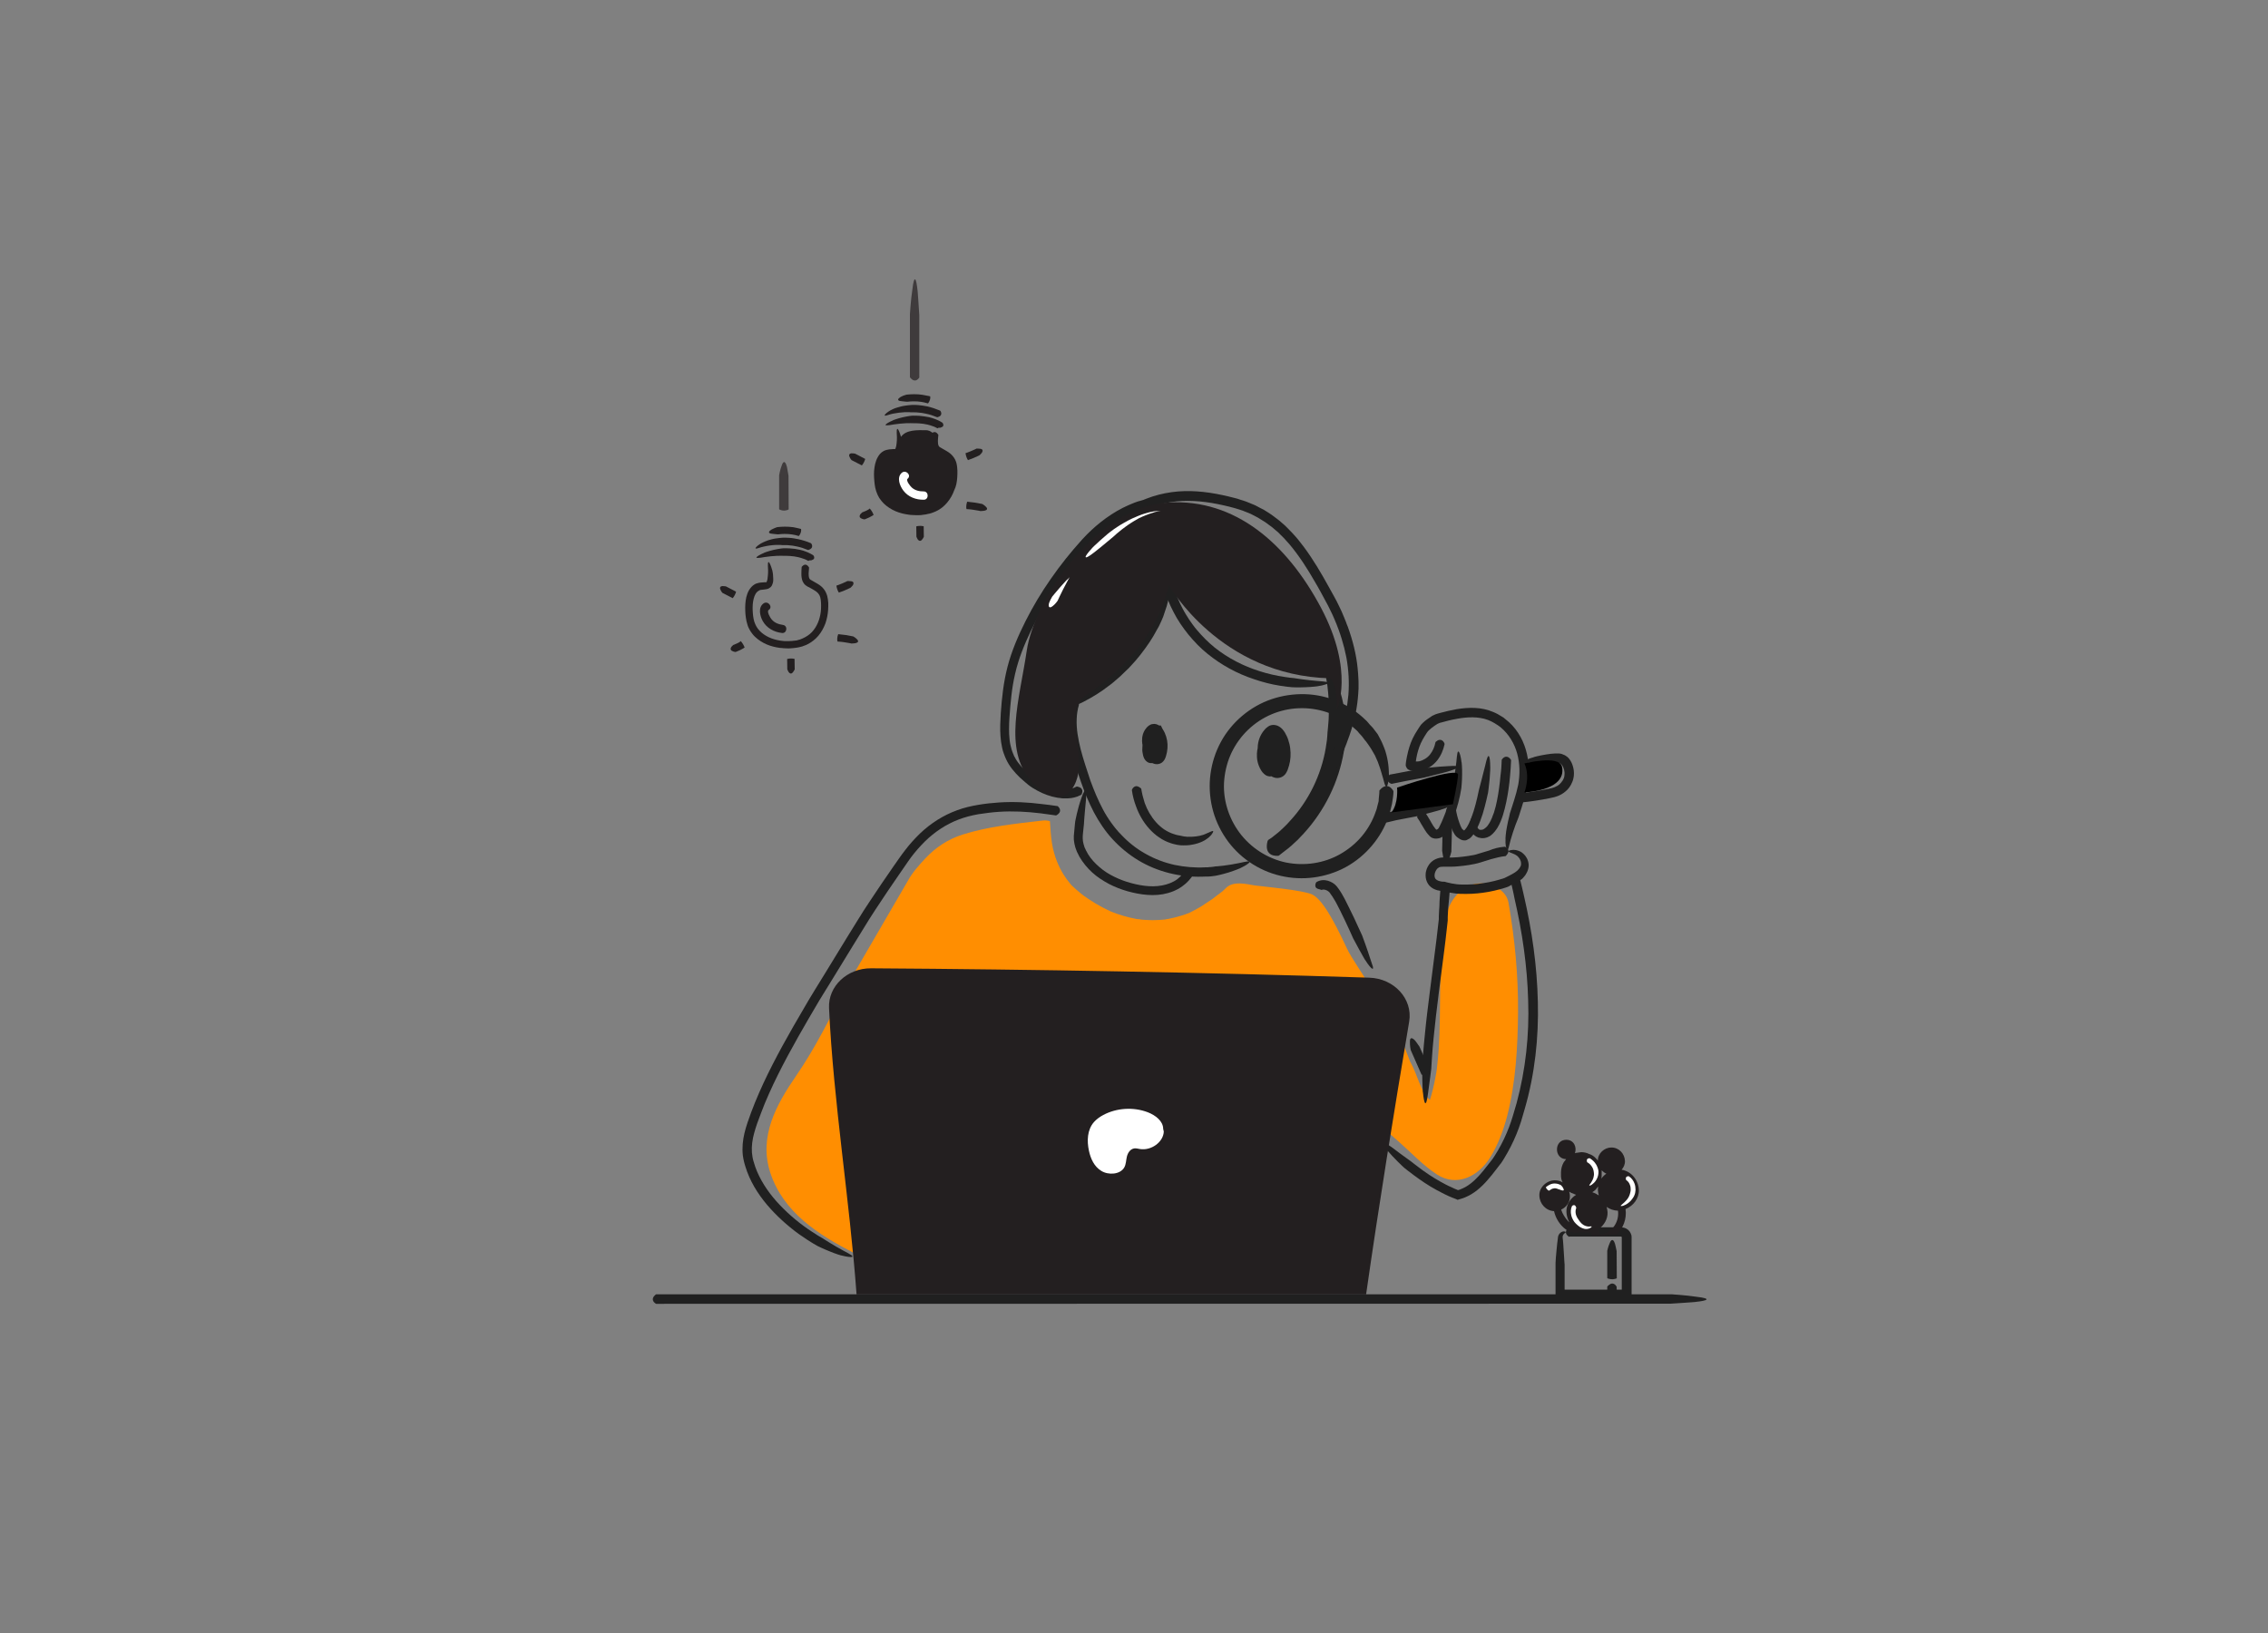 <?xml version="1.0" encoding="utf-8"?>
<!-- Generator: Adobe Illustrator 22.0.1, SVG Export Plug-In . SVG Version: 6.00 Build 0)  -->
<svg version="1.1" id="Layer_1" xmlns="http://www.w3.org/2000/svg" xmlns:xlink="http://www.w3.org/1999/xlink" x="0px" y="0px"
	 viewBox="0 0 1500 1080" style="enable-background:new 0 0 1500 1080;" xml:space="preserve">
<rect x="0" y="0" width="1500" height="1080" fill="#808080" stroke="none"/>
<style type="text/css">
	.st0{fill:#202020;}
	.st1{fill:#FF8E01;}
	.st2{fill:none;stroke:#000000;stroke-width:0.5;stroke-miterlimit:10;}
	.st3{fill:#231F20;}
	.st4{fill:#FFFFFF;}
	.st5{fill:#3F3B3C;}
</style>
<g>
	<g>
		<g>
			<path class="st0" d="M1037.9,818c-0.2,0-0.2,0-0.4-0.2c-1.4-0.9-3.3-3.1-0.1-5.8c0.1,0,0.3-0.2,0.5-0.3l10.3,0l23.2,0h0.7
				c0.2,0,0.7,0,1.1,0.1c0.9,0.1,1.8,0.4,2.5,0.8c1.6,0.9,2.7,2.4,3.2,4.1c0.1,0.4,0.2,0.9,0.2,1.3l0,0.3l0,0.2v0.4v1.5l0,2.9
				l0,11.6l0,11.6l0,5.8l0,5.2v1.4c0,0,0,0.1,0,0.1h-0.1h-0.2h-0.4h-0.7h-2.9l-24.2,0l-12.6,0l-3.3,0l-3.1,0h-1.6h-0.8
				c-0.1,0-0.3,0-0.4,0v-0.4l0-9.2l0-14c0,0,0.1-1.3,0.2-3.5c0.3-3.1,0.7-8.4,1.3-12.6c0-0.4,0.1-0.7,0.1-1c0.1-0.4,0.1-0.9,0.3-1.2
				c0.3-0.7,0.7-1.3,1.2-1.7c0.9-0.8,1.8-1,2.4-1c0.6,0,1,0.2,1.1,0.3c0.2,0.2,0.2,0.3,0,0.5c-0.3,0.3-1,0.6-1.4,1.3
				c-0.2,0.3-0.4,0.8-0.5,1.2c0,0.2,0,0.4,0,0.7c0,0.4,0.1,0.8,0.1,1.2c0.1-0.5,0.6,7.3,0.9,12.4c0.1,2.4,0.3,4.3,0.3,4.3v14.4v2.2
				h3.6h12h22.2v-18v-11.6v-2.9v-1.5v-0.4c0,0,0-0.2,0-0.2l0,0c0,0,0-0.1,0-0.1c0-0.1-0.1-0.3-0.3-0.3c-0.1,0-0.1-0.1-0.2-0.1
				c0.1,0-0.6,0-1.1,0h-23.2H1037.9z"/>
		</g>
	</g>
</g>
<g>
	<g>
		<g>
			<path class="st0" d="M1069.3,845.4c0,0,0,0.1-0.2,0.1c-0.9,0.4-3.1,1-5.8,0c0,0-0.2-0.1-0.3-0.2c0-0.2,0-18.1,0-18.1
				s0.6-2.9,1.6-5c1.3-3.5,2.7-2.1,3.4,0.1c0.1-0.2,1.2,5.1,1.2,5.1S1069.3,845.2,1069.3,845.4z"/>
		</g>
	</g>
</g>
<g>
	<g>
		<g>
			<path class="st0" d="M1069.3,855.9c0,0,0,0-0.2,0c-0.9,0.1-3.1,0.3-5.8,0c0,0-0.2,0-0.3,0c0-0.1,0-5,0-5s0.6-0.8,1.6-1.4
				c1.3-1,2.7-0.6,3.4,0c0.1-0.1,1.2,1.4,1.2,1.4S1069.3,855.9,1069.3,855.9z"/>
		</g>
	</g>
</g>
<g>
	<path class="st1" d="M695.7,557.4c-0.7-4.7-1-9.5-1.3-14.3c-1.6-0.5-3.3-0.6-5-0.4c-17.4,2-35.8,3.9-52.6,9.2
		c-9.6,3-18,8.5-24.8,15.8c-4.3,4.6-8.6,9.4-11.6,14.9l-41.1,70.7C549,673,539.3,693,526.6,711.4c-13.1,19.1-24.9,40.1-17.2,64
		c8.6,26.5,31.9,41.2,55.4,53.3c8,4.1,19.1,2.4,23.6-6.2c4.2-7.9,2.4-19.2-6.2-23.6c-1.9-1-3.8-1.9-5.7-2.9
		c-7.4-12.5-11.3-23.7-13.9-39.3c-0.1-0.5-0.1-0.9-0.2-1.1c0-0.3-0.1-0.7-0.1-1.4c-0.2-2.1-0.4-4.1-0.5-6.2c-0.2-3.9-0.2-7.7,0-11.6
		c0.1-2.1,0.2-4.2,0.4-6.2c0.1-0.8,0.2-1.6,0.2-2.4c0-0.3,0.1-0.6,0.2-1c0-0.1,0-0.1,0-0.2c12.9-16.7,26.7-33.1,42.5-47.9
		c9.4-8.8,16.4-14.5,26.3-21c13.7-6.5,29.7-7.2,46.7-6.6c17,0.6,33.9,2.3,50.8,1.2c24.3,3.8,48.7,8.2,72.9,13.1
		c1.2,0.3,2.5,0.4,3.8,0.4c12.9,3.2,25.6,7,36.3,12.1c4.1,1.9,8.1,4.1,12,6.4c1.9,1.2,3.9,2.4,5.7,3.6c1.2,0.8,2.3,1.6,3.5,2.4
		c0.3,0.2,0.7,0.5,0.9,0.7c2.6,2.1,5.1,4.3,7.4,6.6c7.9,12.4,17.4,23.7,27.9,34c1.2,1.6,2.6,3,4.2,4.1c0.1,0.1,0.3,0.3,0.4,0.4
		c7,6.6,14.3,12.9,21.5,19.2c8,7.1,15.9,15.5,24.9,21.4c13.2,8.6,27.4,1.2,35-10.8c5.3-8.4,9-18.2,11.5-27.8c5.7-22,7-45.8,7.2-68.5
		c0.2-24.3-2.1-48.6-6.3-72.6c-1.4-7.9-9.6-12-16.6-12.7c-9.5-0.9-17.8,5.7-21.9,13.7c-3.7,7.2-4.2,15.5-5.1,23.5
		c-1.5,13.9-1.6,28-1.7,42c-0.1,13.6-0.3,27.2-1.8,40.7c0,0-0.4,3.3-0.4,3.5c-0.2,1.5-0.5,3-0.8,4.6c-0.5,3-1.2,5.9-1.9,8.8
		c-0.5,2.1-1.1,4.2-1.8,6.3c-6.3-5.5-8.1-16.7-13.1-25.4c-9.9-26.7-14.3-28.8-28.8-53.4c-0.4-1.3-10.2-15.3-13-21.4
		c-8.9-19.2-16.7-33-23.3-35.8c-6.4-2.7-30.1-4.9-37.6-5.8c-5.5-0.9-14.6-3.4-19.5,2.1c-2,2.2-5.6,4.4-7.8,6.3
		c-0.5,0.5-3.8,2.5-4.3,2.9c-1.1,0.8-2.2,1.5-3.3,2.2c-2.5,1.6-5.1,2.9-7.8,4.3c-0.3,0.2-0.4,0.2-0.5,0.3c-0.2,0.1-0.4,0.1-0.6,0.2
		c-1.5,0.6-3,1.1-4.6,1.6c-2.8,0.9-5.7,1.6-8.7,2.2c-0.8,0.1-2,0.3-2.2,0.4c-1.2,0.1-2.5,0.2-3.8,0.3c-3,0.2-6,0.2-8.9,0
		c-1.4-0.1-2.7-0.2-4.1-0.3c3.6,0.2-1.6-0.3-2-0.3c-5.8-1.1-11.5-2.7-16.9-4.9c0.1,0-1.5-0.7-2.1-1c-1.3-0.6-2.5-1.2-3.8-1.9
		c-3-1.6-5.9-3.3-8.7-5.2c-1.2-0.8-2.3-1.6-3.5-2.4c-0.4-0.3-1.4-1.1-1.8-1.4c-2.2-1.8-4.4-3.7-6.5-5.7
		C709.1,585.4,698.7,576.2,695.7,557.4z"/>
</g>
<g>
	<path class="st2" d="M697.6,459.9"/>
</g>
<g>
	<g>
		<g>
			<path class="st0" d="M845.9,565.8c-0.3,0.2-0.4,0.2-0.9,0.2c-1.7,0.1-4-0.2-5.5-1.7c-1.5-1.4-2.2-3.9-1.2-7.9
				c0-0.1,0.3-0.7,0.5-0.9l2-1.3l1.9-1.5l1.9-1.5c0.6-0.5,1.3-1,1.8-1.5l3.5-3.3c1.2-1.1,2.2-2.3,3.3-3.5
				c12.2-13.2,20.6-30.2,23.6-48.1l0.8-5.3c0.2-1.8,0.3-3.6,0.4-5.4c0,0,0-0.3,0.1-0.8c0.1-0.5,0.1-1.2,0.2-2.2
				c0.1-1.9,0.5-4.5,0.5-7.5c0.4-6.1-0.1-13.8-0.9-20.2c-0.8-5.4-1.6-9-1.8-11.2c-0.2-2.2,0.1-2.9,0.9-2.6c1.6,0.6,5,5.6,7.6,12.4
				c0-0.4,0.7,1.5,1.6,4.5c0.9,3.1,2,7.4,2.7,11.8c0.3,2.2,0.5,4.5,0.8,6.6c0.2,1.1,0.2,2.1,0.2,3.1c0,1,0.1,1.9,0.1,2.8
				c0,0.9,0.1,1.7,0.1,2.4c0,0.7,0,1.3,0,1.8c0,1,0,1.6,0,1.6l-0.2,2.6c-0.1,0.9-0.1,1.7-0.3,2.6l-0.8,5.2
				c-3.4,20.2-12.8,39.3-26.7,54.4c-1.3,1.3-2.5,2.7-3.8,4l-4,3.7c-0.7,0.6-1.4,1.2-2.1,1.8l-2.2,1.7l-2.2,1.7L845.9,565.8z"/>
		</g>
	</g>
</g>
<g>
	<g>
		<g>
			<path class="st0" d="M707.6,464.4c0.1-0.2,0.1-0.2,0.3-0.4c0.7-0.6,1.7-1.2,2.7-1.1c1,0.1,2.1,0.9,2.9,2.7c0,0.1,0.1,0.4,0.1,0.5
				c-0.9,3-1.4,6.2-1.5,9.4c-0.3,6.7,1,13.5,2.7,20.3c0.9,3.4,1.9,6.8,3,10.2c1.1,3.4,2.2,6.8,3.3,10.1c2.4,6.6,5.1,13.1,8.4,19.3
				c0.8,1.6,1.7,3,2.6,4.5c0.9,1.5,1.9,2.9,2.9,4.3c2,2.8,4.2,5.5,6.6,7.9c4.7,5,10.1,9.3,16.1,12.6c6,3.4,12.4,5.8,19.1,7.3
				c6.7,1.4,13.6,2,20.5,1.6l0.6,0l0.5,0l0.4,0l0.7-0.1c0.5,0,1-0.1,1.5-0.1c1-0.1,1.9-0.2,2.9-0.4c0,0,2.3-0.1,5.4-0.5
				c3.1-0.4,7-1,10.2-1.7c2.7-0.6,4.5-1,5.6-1.1c1.1-0.1,1.5,0.1,1.3,0.5c-0.3,0.8-2.8,2.4-6,3.9c0.4-0.1-3.6,1.6-7.8,2.9
				c-2.1,0.7-4.3,1.2-5.9,1.6c-1.6,0.4-2.8,0.6-2.8,0.6c-1,0.1-2,0.3-3.1,0.4l-1.5,0.1l-0.4,0l-0.5,0l-0.7,0c-0.9,0-1.8,0.1-2.7,0.1
				c-7.3,0.2-14.7-0.6-21.8-2.4c-7.1-1.8-14-4.6-20.3-8.4c-6.3-3.8-12-8.5-17-13.9c-5-5.4-9.1-11.6-12.5-18
				c-3.3-6.4-6.1-13.1-8.4-19.8c-1.2-3.4-2.3-6.8-3.3-10.1c-1-3.4-2.1-6.8-3-10.3c-1.8-7-3.1-14.3-2.8-21.8
				C705.9,471.7,706.5,468,707.6,464.4z"/>
		</g>
	</g>
</g>
<g>
	<g>
		<g>
			<path class="st0" d="M706.8,468.4c-0.1,0.1-0.2,0.1-0.4,0c-1.7-0.3-4.2-1.7-2.2-5.4c0-0.1,0.2-0.3,0.3-0.4
				c1.5-0.6,3.1-1.2,4.6-1.9l4.5-2.2l1.1-0.5l1-0.6l2.1-1.2c1.4-0.8,2.8-1.5,4.1-2.4l4-2.6c1.3-0.9,2.5-1.9,3.8-2.8l1.9-1.4l1.8-1.5
				c1.2-1,2.4-2,3.6-3.1c2.3-2.2,4.6-4.3,6.7-6.7c2.2-2.3,4.2-4.8,6.2-7.2c1-1.2,1.9-2.5,2.8-3.8l1.4-1.9l1.3-2
				c0.8-1.3,1.7-2.7,2.5-4l2.3-4.1l0.8-1.5l0.6-1.3l1.3-2.7c0,0,0.3-0.5,0.8-1.3c0.5-0.8,1.1-2.1,1.8-3.5c1.5-2.8,3.1-6.4,4.5-9.4
				c2-5.2,3.1-6.7,3.6-6c0.4,0.7,0.2,3.6-0.3,7.2c0.1-0.2-0.1,0.8-0.5,2.3c-0.2,0.8-0.4,1.7-0.7,2.6c-0.2,1-0.5,2-0.9,3.1
				c-0.7,2.1-1.4,4.2-1.9,5.7c-0.6,1.5-1.1,2.6-1.1,2.6l-1.3,2.8c-0.2,0.5-0.4,0.9-0.7,1.4l-1.1,1.9c-0.8,1.4-1.6,2.9-2.4,4.3
				l-2.6,4.1c-3.7,5.4-7.7,10.7-12.2,15.4l-1.7,1.8c-0.6,0.6-1.2,1.1-1.8,1.7l-3.5,3.4l-3.7,3.2c-0.6,0.5-1.2,1.1-1.9,1.6l-2,1.5
				c-5.2,4.1-10.8,7.5-16.6,10.5l-4.8,2.3C710.1,467.1,708.4,467.7,706.8,468.4z"/>
		</g>
	</g>
</g>
<g>
	<g>
		<g>
			<path class="st0" d="M767.1,360.1c0-0.2,0-0.2,0.2-0.4c0.5-0.7,1.4-1.4,2.4-1.6c1-0.1,2.2,0.4,3.4,2.1c0,0.1,0.2,0.3,0.2,0.5
				l-0.2,2.5c-0.1,0.8,0,1.6-0.1,2.5l0,2.5c0,0.8,0.1,1.6,0.1,2.5c0.3,5.5,1.2,11.1,2.8,16.4c1.6,5.4,3.7,10.6,6.3,15.5
				c0.7,1.2,1.3,2.5,2.1,3.7l2.2,3.5l2.4,3.4c0.8,1.2,1.7,2.2,2.6,3.3c3.6,4.3,7.6,8.3,11.9,11.8c8.8,7,18.9,12.2,29.7,15.6
				c5.4,1.7,10.9,3,16.5,3.8l3.5,0.5l2.9,0.3c0,0,2.3,0.4,5.4,0.8c1.6,0.2,3.3,0.4,5.1,0.6c1.8,0.2,3.6,0.3,5.2,0.5
				c1.4,0.1,2.6,0.2,3.5,0.3c0.9,0.1,1.7,0.2,2.2,0.3c1.1,0.2,1.4,0.5,1.1,0.8c-0.3,0.3-1.1,0.7-2.3,1c-1.2,0.4-2.8,0.8-4.6,1
				c0.2,0-0.8,0.2-2.3,0.3c-1.6,0.2-3.7,0.3-5.9,0.4c-2.2,0.1-4.4,0.1-6.1,0.1c-1.7-0.1-2.8-0.1-2.8-0.1c-1-0.1-2-0.2-3-0.3
				l-1.5-0.2l-1.3-0.2c-0.7-0.1-1.5-0.2-2.2-0.3c-5.8-0.9-11.5-2.4-17.1-4.3c-11.2-3.7-21.7-9.4-30.9-16.9c-4.6-3.7-8.7-8-12.5-12.6
				c-3.7-4.6-7.1-9.5-9.8-14.8c-5.5-10.5-9-22.1-9.6-34c0-0.9-0.1-1.8-0.1-2.7l0-2.7c0-0.9,0-1.8,0.1-2.7L767.1,360.1z"/>
		</g>
	</g>
</g>
<g>
	<g>
		<g>
			<path class="st0" d="M712.1,520.2c0.1-0.1,0.1-0.1,0.3,0c0.7,0.1,1.7,0.4,2.5,1c0.8,0.7,1.4,1.8,0.5,4c0,0.1-0.2,0.4-0.4,0.5
				c-0.1,0-0.4,0.2-0.9,0.4c-0.3,0.1-0.6,0.3-0.9,0.4c-0.2,0.1-0.4,0.2-0.6,0.3c-0.2,0.1-0.4,0.1-0.7,0.2c-1.9,0.7-4.6,1.1-7.7,1
				c-0.2,0-0.4,0-0.6,0l-0.5,0c-0.6,0-1.2-0.1-1.8-0.2c-0.6-0.1-1.2-0.1-1.8-0.2c-4.7-0.8-9.2-2.4-13.4-4.7c-2.1-1.1-4.2-2.4-6.2-4
				c-0.9-0.8-1.8-1.5-2.7-2.3c-0.9-0.8-1.8-1.6-2.7-2.4c-3.5-3.4-6.9-7.3-9.1-12.1c-0.5-1.2-1.1-2.4-1.5-3.7
				c-0.5-1.2-0.8-2.5-1.1-3.8c-0.3-1.3-0.5-2.6-0.7-3.8c-0.1-1.3-0.3-2.6-0.4-3.9c-0.4-5.1-0.1-10.2,0.2-15.3
				c0.7-10,1.8-20.5,4.5-30.8c2.7-10.4,7-20.3,11.8-29.9c4.9-9.7,10.5-19.1,16.8-28.1c6.3-9.1,13.2-17.7,20.7-26
				c7.6-8.3,16.5-15.6,26.8-20.9c2.5-1.3,5.2-2.4,7.9-3.5c1.4-0.5,2.7-1,4.1-1.3l1.7-0.5l2-0.8c5.3-2.1,10.9-3.5,16.6-4.3
				c11.4-1.6,22.8-0.4,33.6,1.9c2.7,0.6,5.4,1.2,8,1.9c1.3,0.3,2.7,0.7,4,1.2c1.3,0.4,2.7,0.8,4,1.3c1.3,0.5,2.6,1.1,3.9,1.6
				c0.6,0.3,1.3,0.5,1.9,0.8l1.9,1c1.2,0.7,2.5,1.3,3.7,1.9c1.2,0.7,2.4,1.5,3.5,2.2c1.2,0.7,2.3,1.6,3.4,2.4
				c1.1,0.8,2.2,1.6,3.3,2.5c1,0.9,2.1,1.8,3.1,2.7l0.8,0.7l0.7,0.7l1.4,1.4c2,1.9,3.7,3.9,5.5,5.9c0.9,1,1.7,2.1,2.5,3.1
				c0.8,1,1.7,2.1,2.4,3.1c6.3,8.5,11.5,17.4,16.3,26.1c1.2,2.2,2.4,4.3,3.6,6.5c1.2,2.2,2.4,4.4,3.4,6.6c1.1,2.2,2.1,4.4,3,6.7
				c0.5,1.1,0.9,2.2,1.4,3.4c0.4,1.1,0.8,2.3,1.3,3.4c3.3,9.1,5.6,18.3,6.5,27.4c0.1,1.1,0.2,2.3,0.3,3.4c0.1,1.1,0.1,2.3,0.2,3.4
				c0.1,1.1,0.1,2.2,0.1,3.4c0,1.1,0,2.2,0,3.3c-0.2,4.4-0.6,8.7-1.3,12.9c-0.7,4.2-1.6,8.2-2.8,12.1c-0.5,2-1.2,3.8-1.8,5.7
				c-0.7,1.8-1.3,3.7-2,5.5c-1.3,3.6-2.8,7-4.2,10.3c-0.9,1.9-1.7,3.8-2.5,5.6c-0.5,1-0.9,1.9-1.2,2.6c-0.7,1.4-1,2.3-1,2.3
				s-1.1,2.1-2.7,4.9c-1.5,2.8-3.4,6.3-4.9,9.2c-0.6,1.3-1.1,2.3-1.6,3.1c-0.4,0.8-0.8,1.5-1.1,1.9c-0.6,0.9-1,1.1-1.2,0.8
				c-0.4-0.7-0.2-3.7,0.7-7.2c-0.2,0.3,1-3.8,2.4-7.9c1.4-4.1,3-8.2,3-8.2s0.4-0.8,1-2.2c0.8-1.7,1.7-3.8,2.7-6.1
				c2.6-6,5.3-12.4,7.4-19.2c2.2-6.9,3.7-14.3,4.4-22.1c0.6-7.8,0.2-16-1.3-24.4c-1.6-8.3-4.2-16.8-7.8-25.2
				c-0.8-2.1-1.9-4.2-2.9-6.3c-0.9-2.1-2.1-4.1-3.2-6.2c-1.1-2.1-2.3-4.2-3.4-6.3c-1.2-2.1-2.3-4.2-3.6-6.3
				c-4.8-8.4-10.1-16.7-16.4-24.3c-0.8-1-1.6-1.8-2.5-2.8c-0.8-0.9-1.6-1.9-2.5-2.7c-0.9-0.9-1.8-1.7-2.6-2.6
				c-0.9-0.8-1.9-1.6-2.8-2.4l-1.4-1.2c-0.5-0.4-1-0.7-1.5-1.1c-1-0.7-2-1.5-3-2.2c-1.1-0.7-2.1-1.3-3.2-2l-1.6-1l-1.7-0.9
				c-1.1-0.6-2.2-1.1-3.3-1.7c-1.2-0.5-2.3-1-3.5-1.4l-1.7-0.7c-0.6-0.2-1.2-0.4-1.8-0.6l-3.6-1.1c-5-1.4-10.1-2.5-15.3-3.4
				c-10.3-1.7-20.8-2-30.9,0.2c-0.6,0.1-1.3,0.3-1.9,0.4l-1.9,0.5c-1.3,0.3-2.5,0.7-3.7,1.1c-1.2,0.4-2.4,0.9-3.6,1.4l-0.9,0.4
				l-0.4,0.2l-0.4,0.1l-0.5,0.1l-1.9,0.5c-4.9,1.6-9.7,3.7-14.2,6.4c-4.5,2.7-8.7,5.8-12.7,9.3c-4,3.5-7.6,7.2-11.1,11.3
				c-7,8.1-13.6,16.5-19.5,25.3c-5.9,8.8-11.2,17.9-15.7,27.2c-4.5,9.4-8.3,18.8-10.5,28.5c-2.3,9.7-3.1,19.6-3.8,29.4
				c-0.3,4.8-0.4,9.6,0.1,14.1c0.2,2.3,0.7,4.4,1.3,6.5l0.5,1.5l0.3,0.8l0.3,0.7l0.6,1.5l0.8,1.4c0.2,0.5,0.5,0.9,0.8,1.4l0.9,1.3
				c0.7,0.8,1.3,1.7,2,2.5c0.7,0.8,1.4,1.6,2.2,2.4l1.2,1.2l1.2,1.1c0.8,0.7,1.6,1.5,2.5,2.1c0.4,0.3,0.9,0.7,1.3,1l1.2,0.9
				c1.7,1.2,3.5,2.2,5.4,3.1c1.9,0.9,3.8,1.6,5.7,2.2c1.9,0.5,3.9,1,5.8,1.2c0.5,0.1,1,0.1,1.4,0.1l0.2,0l0.2,0l0.5,0
				c2.4,0,4.3-0.3,5.6-0.7c0.2,0,0.3-0.1,0.5-0.1c0.1-0.1,0.3-0.1,0.4-0.2c0.2-0.1,0.4-0.2,0.6-0.3
				C711.9,520.3,712.1,520.2,712.1,520.2z"/>
		</g>
	</g>
</g>
<g>
	<g>
		<g>
			<path class="st0" d="M757.3,484.7c0.1-0.2,0.1-0.2,0.3-0.4c0.7-0.6,1.8-1.1,2.8-1c1,0.2,2,1,2.7,2.8c0,0.1,0.1,0.4,0.1,0.5
				c-1,2.9-1.4,5.9-1.2,8.9c0,0.4,0.1,0.8,0.1,1.1l0.1,0.7l0,0.1l0,0l0,0l0,0l0.1-0.2c0.2-0.3,0.4-0.6,0.5-0.9
				c0.3-0.6,0.6-1.2,0.9-1.9c0.5-1.3,0.7-2.7,0.8-4.1s-0.1-2.8-0.5-4.1c-0.2-0.7-0.4-1.3-0.7-1.9c-0.1-0.3-0.3-0.6-0.5-0.9l-0.1-0.2
				l0,0c-4.7,0,6.4,0,5.3,0l0,0l0,0l0,0.1l-0.1,0.1l-0.3,0.5c-1.5,2.7-2.5,5.6-3,8.6v0c-0.2,1.3-0.3,2.6-0.3,3.9
				c0,1.2,0.2,2.1,0.5,2.5l0.1,0.1c0,0,0,0,0,0c0,0,0,0,0.1,0.1c0,0,0.2,0.1,0.2,0.1l0,0c0,0,0,0,0,0c0,0,0,0,0,0l0.1-0.3l0.3-0.8
				c0.7-2.3,0.9-4.8,0.5-7.2c-0.2-1.2-0.6-2.4-1-3.5c-0.1-0.3-0.2-0.5-0.4-0.8c-0.1-0.3-0.3-0.5-0.4-0.7c-0.1-0.2-0.3-0.4-0.4-0.5
				c-0.1-0.1-0.1-0.1-0.2-0.2c0,0-0.1-0.1-0.1-0.1h0c0,0,0,0,0,0l0,0c-0.1,0-0.3,0.3-0.5,0.6l-0.3,0.3l-0.2,0.4
				c-0.2,0.2-0.3,0.5-0.4,0.8c-0.1,0.3-0.2,0.6-0.3,0.9c0,0.2,0,0.3-0.1,0.5l0,0.3c-0.2,1.3,0,2.7,0.5,3.9c0,0,0,0.1,0,0.1
				c0,0,0,0,0,0c0,0-0.1,0.1-0.1,0.2c0,0.1,0,0.3,0.1,0.5c0.1,0.2,0.3,0.6,0.6,0.8c0.2,0,0.4-0.1,0.6-0.5c0.1-0.2,0.2-0.4,0.2-0.6
				c0-0.1,0.1-0.3,0.1-0.4c0-0.2,0-0.3,0-0.6c-0.3-2.5-1.1-4.1-1.5-5.1c-0.4-1-0.4-1.4,0-1.4c0.4,0,1.3,0.5,2.3,1.5
				c1,1,2,2.5,2.6,4.4c0-0.1,0,0,0,0.1c0,0.1,0.1,0.3,0.2,0.6c0.1,0.3,0.1,0.7,0.2,1.1c0.1,0.5,0.1,1,0.2,1.6c0,1.1,0,2.5-0.4,3.8
				c-0.3,1.3-0.7,2.6-1.3,4.3c-0.7-0.2-1.5-0.6-2.2-0.9c-0.7-0.3-1.4-0.6-2-1c-0.7-0.3-1.3-0.8-1.9-1.3c-0.6-0.5-1.1-1.1-1.6-1.7
				c-0.4-0.7-0.9-1.3-1.2-1.8c-0.2-0.3-0.3-0.6-0.5-0.9c-0.1-0.2-0.2-0.5-0.3-0.7c-0.1-0.3-0.2-0.5-0.3-0.7
				c-0.1-0.2-0.1-0.3-0.1-0.3c-0.2-0.5-0.3-1-0.4-1.5c-0.1-0.5-0.2-1-0.2-1.6c-0.1-0.5-0.1-1.1,0-1.6l0-0.8l0.1-1
				c0.3-2.2,1.3-4.4,2.8-6.1c0.4-0.4,0.8-0.9,1.5-1.4c0.7-0.5,1.5-0.9,2.3-1c1.7-0.4,3.4,0.1,4.8,1.1c0.1,0.1,0.3,0.2,0.4,0.3
				c0.1,0.1,0.2,0.2,0.3,0.3c0.2,0.2,0.4,0.4,0.6,0.6c0.4,0.4,0.7,0.8,0.9,1.2c0.3,0.4,0.5,0.9,0.7,1.2c0.2,0.4,0.4,0.8,0.6,1.2
				c0.7,1.6,1.2,3.2,1.5,4.9c0.6,3.4,0.3,6.9-0.7,10.2l-0.4,1.2c-0.1,0.2-0.2,0.4-0.3,0.7c-0.1,0.3-0.3,0.6-0.5,0.9
				c-0.8,1.2-2,2.2-3.4,2.5c-1.4,0.4-2.9,0.2-4.2-0.4c-0.7-0.3-1.2-0.6-1.7-1.1c-0.3-0.2-0.5-0.5-0.7-0.7l-0.3-0.4l-0.3-0.4
				c-0.7-1-1-2.1-1.3-3.1c-0.2-1-0.3-1.9-0.3-2.8c0-1.7,0.1-3.3,0.4-4.9v0c0.6-3.8,1.8-7.4,3.7-10.7l0.4-0.6l0.1-0.2l0-0.1l0,0l0,0
				c-1.1,0,10,0,5.3,0l0,0l0.2,0.3c0.2,0.5,0.5,0.9,0.7,1.4c0.4,0.9,0.8,1.9,1.1,2.9c0.6,2,0.8,4,0.7,6.1c-0.1,2-0.5,4-1.2,6
				c-0.3,1-0.8,1.9-1.3,2.8c-0.3,0.4-0.5,0.9-0.8,1.3l-0.6,0.9c-0.3,0.3-0.6,0.6-0.8,0.9c-0.6,0.6-1.1,1.3-1.8,1.6
				c-0.6,0.4-1.3,0.6-2,0.7c-1.5,0.2-2.9-0.4-4-1.5c-0.5-0.5-1-1.2-1.3-1.9c-0.3-0.7-0.6-1.6-0.7-2.3l-0.1-0.6
				c0-0.2-0.1-0.4-0.1-0.5l-0.1-0.7c-0.1-0.5-0.1-1-0.1-1.4C755.5,492.2,756,488.3,757.3,484.7z"/>
		</g>
	</g>
</g>
<g>
	<g>
		<g>
			<path class="st0" d="M834.9,485.8c0.1-0.1,0.1-0.2,0.3-0.3c1.4-0.9,4.2-1.8,5.4,2.2c0,0.1,0.1,0.4,0,0.5c-1.3,3.1-2.5,6.1-2.9,9
				c-0.1,1.1-0.2,2.1-0.1,3.2c0,0.5,0.1,1.1,0.1,1.6l0.1,0.8l0.1,0.4c0,0.1,0,0.1,0.1,0.2c0.2,0.8,0.7,1.8,1.2,2.7
				c0.1,0.2,0.3,0.4,0.4,0.6l0.3,0.4l0,0h0l0,0l0,0c0,0,0,0,0.1-0.1l1.1-1.2c0.3-0.4,0.7-0.9,1-1.3c1.2-1.8,2-3.6,2.2-5.6
				c0.1-1,0.1-2,0-2.9c-0.1-0.5-0.2-1-0.3-1.5c-0.1-0.4-0.3-1.2-0.3-1c0-0.1,0,0,0-0.1l0,0c0,0,0,0,0,0c0-0.1,0,0.1-0.1,0.2
				l-0.1,0.4c-0.2,0.5-0.4,1-0.5,1.5c-0.6,2-0.7,4.2-0.8,6.6c-0.1,1.7,0,3.1,0.4,4.2c0.2,0.5,0.4,1,0.7,1.3c0.2,0.3,0.6,0.5,0.9,0.7
				c0.4,0.2,0.7,0.2,0.8,0.1c0.1,0,0.1,0,0.1-0.1c0,0,0.1-0.1,0.2-0.2c0.2-0.3,0.5-0.8,0.8-1.6c0.3-0.7,0.5-1.5,0.7-2.2
				c0.8-3,0.9-6.2,0.4-9.3c-0.3-1.5-0.7-3.1-1.3-4.5c-0.3-0.7-0.6-1.4-1-2.1c-0.3-0.7-0.7-1.2-1.1-1.7c-0.4-0.4-0.8-0.8-1.1-0.9
				c-0.3-0.1-0.3-0.1-0.4-0.1c-0.1,0-0.5,0.2-0.9,0.6c-0.2,0.2-0.4,0.5-0.6,0.8c-0.2,0.3-0.5,0.5-0.6,0.8c-1.6,2.3-2.3,5.3-2.1,8.2
				c0,0.7,0.2,1.4,0.3,2.1l0.3,1c0,0.1,0,0.1,0.1,0.1l0,0.1l0.1,0.2c0.2,0.4,0.3,0.9,0.6,1.2l0.4,0.7l0,0c0,0,0,0,0,0.1
				c0,0.1,0,0.1,0.1,0.2c0.1,0.1,0.2,0.3,0.2,0.2c0.1,0,0.1,0,0.2-0.1c0.1-0.2,0.2,0,0.5-1.3c0.5-1.9,1.1-3.8,1.3-5.4
				c0.3-2.5-0.3-4.1-0.5-5.2c-0.3-1-0.2-1.5,0.2-1.4c0.4,0.1,1.2,0.6,2,1.8c0.8,1.1,1.6,2.9,1.7,4.9c0-0.3,0.2,1.5,0,3.9
				c-0.1,0.6-0.1,1.2-0.2,1.8c-0.1,0.8-0.2,1.6-0.3,2.4c-0.2,1.2-0.2,2.5-0.2,3.9c0,1.4-0.1,2.8-0.1,4.1c-0.7-0.2-2-0.8-2.9-1.2
				c-1-0.4-1.8-0.8-2.6-1.2c-0.2-0.1-0.4-0.2-0.5-0.3c-0.2-0.1-0.3-0.2-0.5-0.3c-0.3-0.2-0.5-0.4-0.7-0.5c-0.4-0.3-0.6-0.5-0.6-0.5
				c-0.8-0.7-1.5-1.7-2.3-2.5c-0.4-0.6-0.8-1.2-1.1-1.9l-0.4-1l-0.2-0.5l-0.1-0.1c0,0,0-0.1-0.1-0.2l-0.2-0.8
				c-0.6-2-0.9-4.1-0.8-6.1c0.1-4.1,1.6-8.2,4.3-11.4c0.6-0.8,1.4-1.6,2.6-2.4c1.1-0.8,2.9-1.3,4.5-1c1.6,0.2,2.9,1,3.9,1.8
				c1,0.8,1.7,1.7,2.3,2.6c0.3,0.4,0.6,0.9,0.8,1.4c0.2,0.4,0.5,0.9,0.7,1.3l0.6,1.3l0.5,1.4c0.6,1.8,1.1,3.7,1.3,5.6
				c0.5,3.8,0.3,7.8-0.8,11.5c-0.3,0.9-0.6,1.9-0.9,2.8c-0.4,0.9-0.9,2.1-1.9,3.2c-1,1.1-2.7,2-4.2,2.1c-1.5,0.2-2.9-0.2-4.1-0.8
				c-1.2-0.6-2.3-1.4-3.2-2.5c-0.8-1-1.3-2.2-1.6-3.3c-0.7-2.2-0.7-4.3-0.7-6.1c0.1-2.6,0.2-5.4,1-8.2c0.2-0.7,0.4-1.4,0.7-2.1
				l0.2-0.5l0.3-0.6c0.3-0.6,0.5-1.1,0.8-1.7c1.1-2.2,2.4-4.1,3.6-6.2l0.9-1.5l0.2-0.4l0.1-0.2l0.1-0.1c0,0,0-0.1,0.1,0l0.4,0.7
				l1.8,3c0.6,1,1.1,1.9,1.7,3l0.8,1.6l0.7,1.7c0.5,1.3,0.6,1.8,0.8,2.5c0.2,0.7,0.3,1.4,0.4,2.2c0.2,1.5,0.2,3,0,4.5
				c-0.4,3-1.6,5.9-3.2,8.2c-0.4,0.6-0.8,1.1-1.3,1.7l-1.4,1.6c-0.1,0.1-0.4,0.4-0.6,0.6c-0.2,0.2-0.5,0.4-0.7,0.6
				c-0.5,0.4-1,0.7-1.6,0.9c-0.6,0.2-1.1,0.4-1.7,0.4c-0.3,0-0.6,0-0.9-0.1c-0.3-0.1-0.6-0.1-0.9-0.2c-1.1-0.4-2.1-1.2-2.9-2.1
				c-0.1-0.1-0.2-0.2-0.3-0.3l-0.2-0.3c-0.1-0.2-0.3-0.3-0.4-0.5c-0.2-0.3-0.4-0.6-0.6-1c-0.4-0.6-0.7-1.3-1-2
				c-0.3-0.7-0.6-1.4-0.8-2.2c-0.1-0.2-0.1-0.5-0.2-0.7l-0.1-0.5l-0.2-1c-0.1-0.7-0.2-1.4-0.2-2.1c-0.1-1.4,0-2.9,0.2-4.3
				C832.1,492.5,833.6,489,834.9,485.8z"/>
		</g>
	</g>
</g>
<g>
	<g>
		<g>
			<path class="st0" d="M748.6,522.6c0-0.2,0-0.2,0.1-0.4c0.3-0.8,1-1.7,2-2.1c1-0.4,2.2-0.1,3.8,1.2c0.1,0,0.3,0.3,0.3,0.4
				c0.5,3.2,1.3,6.3,2.3,9.4c1.7,4.7,4.2,9,7.4,12.6c1.6,1.8,3.4,3.4,5.4,4.8c2,1.3,4.1,2.4,6.4,3.1c1.6,0.6,3.3,0.9,5,1.2
				c0,0,0.1,0,0.4,0.1c0.2,0,0.6,0.1,1,0.2c0.4,0.1,1,0.2,1.6,0.2c0.6,0.1,1.3,0.2,2,0.1c2.9,0.1,6.6-0.3,9.6-1.3
				c0.6-0.2,1.2-0.5,1.7-0.7c0.5-0.2,1-0.5,1.4-0.6c0.9-0.4,1.5-0.7,2-0.9c1-0.4,1.4-0.4,1.4,0c0,0.4-0.5,1.2-1.3,2.3
				c-0.5,0.5-1,1-1.6,1.6c-0.7,0.5-1.4,1.1-2.2,1.6c0.2-0.1-0.7,0.5-2.2,1.2c-1.5,0.7-3.7,1.5-6,1.9c-0.6,0.1-1.1,0.2-1.7,0.3
				c-0.6,0.1-1.1,0.2-1.7,0.2c-1.1,0-2.1,0.2-3,0.1c-0.9,0-1.6,0-2.2-0.1c-0.5-0.1-0.8-0.1-0.8-0.1l-1.3-0.2l-1.3-0.3
				c-0.4-0.1-0.9-0.2-1.3-0.3l-1.3-0.4c-2.8-0.9-5.5-2.2-7.9-3.9c-2.4-1.6-4.6-3.6-6.5-5.7c-3.9-4.3-6.8-9.4-8.7-14.7
				C750,529.8,749.1,526.2,748.6,522.6z"/>
		</g>
	</g>
</g>
<g>
	<g>
		<g>
			<path class="st0" d="M912.3,523c0-0.2,0-0.3,0.3-0.5c0.7-0.9,1.9-2.1,3.5-2.5c1.5-0.4,3.4,0,5.2,2.7c0.1,0.1,0.3,0.6,0.3,0.8
				c0,2.8-0.6,5.5-1,8.3c-0.3,1.4-0.7,2.7-1,4.1l-0.5,2c-0.2,0.7-0.5,1.3-0.7,2c-4.8,14.1-15.1,26.3-28.2,33.5
				c-6.6,3.6-13.8,5.9-21.2,6.9c-7.4,1-15,0.6-22.2-1.1c-14.6-3.4-27.7-12.4-36.1-24.8c-4.2-6.2-7.3-13.1-9-20.4
				c-1.7-7.3-2.1-14.8-1.1-22.2c1-7.4,3.3-14.6,6.9-21.2c3.6-6.6,8.4-12.4,14.1-17.2c5.7-4.8,12.3-8.6,19.4-11
				c7.1-2.4,14.6-3.5,22-3.3c7.4,0.2,14.9,1.8,21.8,4.8c6.9,2.9,13.2,7.2,18.5,12.4c0.3,0.3,0.7,0.6,1,1l0.7,0.8l0.4,0.5l0.8,0.9
				l1.7,1.8l3,3.9c0,0,0.1,0.2,0.4,0.6c0.2,0.4,0.5,1,0.9,1.7c0.4,0.7,0.8,1.6,1.3,2.5c0.2,0.5,0.5,1,0.7,1.5
				c0.2,0.6,0.4,1.1,0.7,1.7c2.1,4.7,3.4,11.1,3.6,16.3c0,1.1,0.1,2.1,0.1,3c0,0.5,0,0.9,0,1.3c0,0.4-0.1,0.8-0.1,1.2
				c-0.2,1.5-0.4,2.6-0.6,3.4c-0.4,1.6-0.9,2-1.3,1.6c-0.5-0.4-1-1.7-1.4-3.5c-0.3-0.9-0.4-1.9-0.8-2.9c-0.3-1.1-0.7-2.2-1-3.4
				c0,0.1-0.1-0.1-0.2-0.7c-0.2-0.6-0.5-1.4-0.8-2.4c-0.2-0.5-0.4-1.1-0.6-1.7c-0.2-0.6-0.4-1.2-0.7-1.9c-0.6-1.3-1.2-2.6-1.8-4
				c-0.7-1.3-1.5-2.6-2.2-3.8c-0.3-0.6-0.8-1.2-1.1-1.7c-0.4-0.5-0.7-1-1-1.5c-0.6-0.9-1.2-1.7-1.6-2.2c-0.4-0.5-0.7-0.8-0.7-0.8
				l-1.2-1.6l-0.6-0.8l-0.7-0.8l-1.4-1.5l-0.3-0.4l-0.5-0.6c-0.3-0.3-0.5-0.6-0.8-0.8c-1.2-1-2.3-2.1-3.5-3.1
				c-9.6-7.9-22.2-12-34.6-11.5c-6.2,0.2-12.4,1.6-18.1,4c-5.7,2.4-11,5.9-15.5,10.2c-4.5,4.3-8.2,9.4-10.9,15
				c-2.7,5.6-4.3,11.7-4.9,17.9c-1.2,12.4,2.6,25.1,10,35.1c7.4,10,18.5,17.2,30.7,19.8c12.2,2.5,25.3,0.6,36.1-5.6
				c5.4-3.1,10.3-7.1,14.3-11.9c4-4.8,7.1-10.3,9.1-16.2c0.2-0.6,0.4-1.1,0.6-1.7l0.4-1.7c0.3-1.1,0.6-2.3,0.9-3.4
				C911.8,527.7,912.3,525.4,912.3,523z"/>
		</g>
	</g>
</g>
<g>
	<g>
		<g>
			<path class="st0" d="M784.4,575c0.1-0.1,0.1-0.1,0.3-0.2c0.7-0.3,1.7-0.5,2.7-0.3c1,0.3,1.9,1,2.1,3.1c0,0.1,0,0.4-0.1,0.6
				c-1.9,3-4.4,5.8-7.4,7.9c-3.8,2.8-8.4,4.5-12.9,5.3c-4.5,0.8-9.1,0.7-13.5,0.1c-4.4-0.6-8.7-1.6-12.9-3
				c-4.2-1.4-8.3-3.2-12.1-5.5c-3.9-2.3-7.5-5-10.6-8.3c-3.1-3.3-5.8-7-7.7-11.3c-0.5-1.1-0.8-2.2-1.2-3.3c-0.2-0.6-0.3-1.2-0.4-1.7
				c-0.1-0.6-0.3-1.2-0.3-1.8c-0.1-0.6-0.2-1.2-0.2-1.8l0-1.9c0.1-1.1,0.2-2.2,0.3-3.3l0.3-3.3l0.3-2.9c0,0,0.4-2.2,1.1-5.2
				c0.7-3,1.7-6.7,2.8-9.8c1.7-5.2,2.9-6.5,3.3-5.8c0.4,0.7,0.2,3.4-0.1,6.7c0.1-0.3-0.4,3.6-0.7,7.6c-0.4,4-0.6,8.1-0.6,8.1
				l-0.3,2.8l-0.4,3.9l-0.1,1.5l0,1.3c0,0.4,0.1,0.9,0.1,1.3c0,0.4,0.1,0.9,0.2,1.3l0.3,1.3l0.4,1.3l0.2,0.7l0.3,0.6l0.6,1.3
				c1.6,3.4,4,6.5,6.8,9.2c2.8,2.7,5.9,5.1,9.4,7c3.4,1.9,7.1,3.5,10.9,4.7c3.8,1.2,7.7,2.1,11.6,2.6c3.9,0.5,7.8,0.5,11.6-0.2
				c3.7-0.7,7.3-2,10.2-4.2C780.9,579.7,782.8,577.4,784.4,575z"/>
		</g>
	</g>
</g>
<g>
	<g>
		<g>
			<path class="st0" d="M699.3,533.1c0.1,0,0.2,0,0.4,0.2c1.2,1.1,2.8,3.6-0.8,5.8c-0.1,0-0.4,0.2-0.5,0.2c-3.4-0.5-6.8-1-10.1-1.4
				c-9.2-1.1-18.4-1.6-27.6-1c-4.6,0.3-9.1,0.9-13.7,1.6c-4.5,0.8-8.8,1.9-13,3.5c-8.4,3.2-16,8.3-22.4,14.6
				c-3.2,3.2-6.2,6.6-9,10.3l-2,2.8l-2,2.9l-4,5.8c-5.3,7.7-10.6,15.5-15.7,23.3l-3.8,5.9l-3.7,6l-7.4,12l-14.7,24l-7.4,12
				c-2.4,4-4.7,8.1-7.1,12.1c-9.4,16.2-18.6,32.6-26.2,49.6c-1.9,4.3-3.7,8.5-5.3,12.9c-1.7,4.3-3.3,8.7-4.5,13.1
				c-1.2,4.3-1.8,8.7-1.5,12.9c0.2,2.1,0.5,4.2,1.2,6.3c0.3,1.1,0.7,2.1,1,3.2c0.4,1,0.8,2.1,1.2,3.1c3.5,8.2,8.9,15.7,15.2,22.3
				c6.3,6.6,13.4,12.5,21.1,17.5l2.8,1.8l0.6,0.4l1.3,0.8c0.8,0.5,1.7,1,2.6,1.5c0,0,1.9,1.3,4.6,2.9c2.7,1.7,6.1,3.6,9,5.2
				c2.5,1.3,4.1,2.2,5,2.8c0.9,0.6,1.1,1,0.7,1.2c-0.7,0.4-3.7,0-7.1-0.9c0.3,0.2-3.8-1-7.8-2.7c-4.1-1.6-8.1-3.6-8.1-3.6
				c-0.9-0.5-1.8-1-2.6-1.5c-0.4-0.3-0.9-0.5-1.3-0.8l-2.7-1.7c-2-1.3-3.9-2.6-5.9-4c-7.6-5.6-14.7-12-20.9-19.3
				c-6.1-7.3-11.3-15.6-14.2-25.1c-0.4-1.2-0.7-2.4-1-3.6l-0.4-1.9l-0.3-1.9c-0.3-2.5-0.3-5.1-0.1-7.6c0.4-5,1.7-9.7,3.2-14.2
				c3-8.9,6.6-17.6,10.5-26c7.9-16.9,17.1-33.1,26.5-49.1c4.6-8.1,9.6-15.9,14.4-23.8l14.5-23.7l7.3-11.8c1.2-2,2.4-3.9,3.7-5.9
				l3.8-5.8c5.1-7.7,10.3-15.4,15.6-23c2.7-3.8,5.2-7.6,8.2-11.4c2.9-3.8,6.1-7.3,9.6-10.7c6.9-6.6,15.3-12,24.4-15.3
				c4.5-1.7,9.3-2.8,14-3.6c4.7-0.8,9.4-1.3,14.1-1.6c9.5-0.6,19-0.1,28.3,1.1C692.4,532.1,695.8,532.6,699.3,533.1z"/>
		</g>
	</g>
</g>
<g>
	<g>
		<g>
			<path class="st0" d="M874.1,588.6c0,0-0.1,0-0.2-0.1c-0.2-0.1-0.6-0.2-1-0.3c-0.4-0.1-0.9-0.2-1.4-0.4c-0.5-0.2-1-0.5-1.3-1
				c-0.3-0.6-0.5-1.5,0.1-2.9c0-0.1,0.3-0.5,0.5-0.6c1.2-0.7,2.6-1.1,3.9-1.2c1.3-0.1,2.5,0.1,3.6,0.4c2.2,0.7,4.2,1.8,5.8,3.7
				c1.8,2.3,3.2,4.5,4.4,6.8c0.6,1.1,1.3,2.3,1.8,3.4c0.6,1.1,1.2,2.3,1.7,3.4c2.3,4.5,4.4,9.1,6.5,13.7l2.4,5.2
				c0,0,0.8,2.2,1.9,5.2c1.1,3,2.4,6.8,3.4,10c0.9,2.6,1.5,4.4,1.8,5.4c0.2,1.1,0.1,1.5-0.3,1.4c-0.4-0.1-1.1-0.7-1.9-1.7
				c-0.8-1-1.8-2.3-2.7-3.8c0.1,0.4-2-3.3-4.1-7.1c-2-3.8-4.1-7.6-4.1-7.6l-2-4.5c-2.1-4.5-4.2-9.1-6.4-13.5
				c-0.5-1.1-1.1-2.2-1.7-3.3c-0.6-1.1-1.1-2.2-1.7-3.2c-1.2-2.1-2.5-4.1-3.8-5.8c-0.6-0.7-1.7-1.4-2.8-1.7
				C875.5,588.2,874.5,588.3,874.1,588.6z"/>
		</g>
	</g>
</g>
<g>
	<g>
		<g>
			<path class="st0" d="M952.6,589c0-0.1,0-0.2,0.2-0.4c0.9-1.2,3.3-3.2,5.8,0.2c0,0.1,0.2,0.4,0.2,0.5c-0.2,3.5-0.6,7-0.9,10.3
				c-0.2,2.4-0.3,4.7-0.4,7l0,0.9l0,0.5c0,0.2,0,0.3,0,0.4l0,0.3l-0.2,1.8l-0.4,3.6c-0.5,4.8-1.1,9.6-1.7,14.4l-3.7,28.8
				c-1.2,9.6-2.4,19.2-3.3,28.7c-0.5,4.8-0.9,9.6-1.2,14.4l-0.4,6.5c0,0-0.3,2.3-0.7,5.5c-0.4,3.2-0.9,7.1-1.4,10.4
				c-1.4,11.2-2.7,6.8-3.4-0.3c-0.1,0.4-0.3-3.8-0.4-8.1c0-2.2-0.1-4.3-0.1-6c0-1.6,0-2.7,0-2.7l0.5-7.4l0.6-7.2l0.7-7.1
				c0.9-9.5,2.1-19,3.3-28.4l3.6-28.3c0.6-4.7,1.2-9.4,1.7-14.1l0.4-3.5l0.2-1.8c0-0.1,0,0,0-0.1c0,0,0,0,0,0l0-0.1l0-0.5l0-0.9
				c0.1-2.5,0.2-4.9,0.4-7.3C952,595.7,952.4,592.3,952.6,589z"/>
		</g>
	</g>
</g>
<g>
	<g>
		<g>
			<path class="st0" d="M954.2,543.8c0,0,0-0.1,0.2-0.1c0.9-0.4,3.2-1,5.8,0.2c0,0,0.2,0.1,0.2,0.2c0,0.3-0.5,19.1-0.5,19.1
				s-0.7,3.1-1.7,5.2c-1.4,3.6-2.7,2.1-3.4-0.2c-0.1,0.2-1-5.5-1-5.5S954.2,544.1,954.2,543.8z"/>
		</g>
	</g>
</g>
<g>
	<g>
		<g>
			<path class="st0" d="M999.4,583.8c0-0.1,0-0.2,0.1-0.4c0.5-1.5,2.3-4,5.6-1.5c0.1,0,0.3,0.3,0.4,0.4c0.8,3.4,1.7,6.7,2.4,10.1
				c5.3,23,8.7,46.5,9.2,70.3c0.3,11.9-0.2,23.7-1.6,35.5c-1.4,11.8-3.7,23.5-7,34.9c-0.8,2.9-1.6,5.7-2.5,8.6
				c-0.9,2.9-2,5.7-3.1,8.5c-2.3,5.6-5.1,11-8.2,16.1c-0.4,0.6-0.8,1.3-1.2,1.9l-0.6,0.9l-0.2,0.3c0,0.1-0.1,0.1-0.2,0.2l-0.1,0.1
				l-0.3,0.4l-2.7,3.5c-1.8,2.3-3.6,4.7-5.7,7c-2,2.3-4.2,4.5-6.7,6.5c-2.5,2-5.3,3.7-8.3,4.9c-0.8,0.3-1.5,0.6-2.3,0.8l-2,0.6
				c-0.4,0.2-0.7,0-1-0.2l-1-0.4l-2.3-0.9c-0.7-0.3-1.4-0.6-2.1-0.9c-1.4-0.6-2.7-1.3-4.1-2c-1.4-0.7-2.7-1.4-4-2.1
				c-5.3-2.9-10.3-6.3-15-9.8l-2.5-1.9l-1.2-0.9l-2.4-1.9c0,0-0.4-0.4-1.2-1.1c-0.7-0.7-1.8-1.7-2.9-2.8c-2.3-2.3-5.1-5.2-7.3-7.8
				c-7.5-8.5-3.2-6.5,2.4-2.4c-0.2-0.3,3.1,2.3,6.5,4.8c3.4,2.5,6.9,5,6.9,5l2.3,1.8l1.2,0.9l1.7,1.3c1.1,0.9,2.3,1.7,3.4,2.5
				c4.6,3.3,9.4,6.2,14.4,8.8c1.2,0.6,2.5,1.3,3.8,1.8l1.9,0.9l1.9,0.8l0.5,0.2l0,0l0.4-0.1c0.3-0.1,0.6-0.2,0.9-0.3
				c1.2-0.5,2.4-1,3.5-1.6c4.5-2.5,8.3-6.4,11.9-10.8c1.8-2.2,3.5-4.4,5.3-6.7l1.2-1.6l1.1-1.7c0.8-1.2,1.5-2.4,2.2-3.6
				c2.8-4.8,5.2-9.9,7.2-15.1c1-2.6,1.9-5.3,2.7-8c0.8-2.7,1.6-5.5,2.4-8.2c5.9-21.9,8.4-44.8,7.6-67.6c-0.6-22.8-3.9-45.5-9.1-67.9
				C1001,590.4,1000.1,587.1,999.4,583.8z"/>
		</g>
	</g>
</g>
<g>
	<g>
		<g>
			<path class="st0" d="M993.2,502.6c0-0.1,0-0.2,0.2-0.4c0.5-0.7,1.3-1.5,2.3-1.7c1-0.2,2.3,0.1,3.5,1.8c0,0.1,0.2,0.4,0.2,0.5
				c-0.1,3.5-0.4,7-0.7,10.5c-0.5,5.8-1.3,11.5-2.5,17.2c-0.6,2.9-1.3,5.7-2.2,8.6c-0.9,2.8-2,5.7-3.7,8.5c-1.2,1.8-2.6,3.7-4.7,5.2
				c0,0-0.2,0.1-0.5,0.3c-0.3,0.2-0.9,0.4-1.5,0.7c-0.3,0.1-0.7,0.2-1.1,0.3c-0.4,0.1-0.9,0.2-1.3,0.2c-0.5,0-1,0-1.5,0
				c-0.5-0.1-1-0.2-1.5-0.3c-0.2,0-0.6-0.1-0.9-0.3c-0.3-0.1-0.6-0.3-0.9-0.4c-0.6-0.3-1.1-0.8-1.6-1.2c-0.9-0.9-1.4-2-1.8-3
				c-0.2-0.5-0.4-1-0.5-1.5l-0.2-0.9l-0.1-0.9c-0.1-1.1,0.1-2.2,0.4-3.1c0.4-1.5,1-2.6,1.5-3.4c0.5-0.8,0.8-1.5,1.1-1.9
				c0.6-0.9,1-1.1,1.2-0.7c0.2,0.4,0.3,1.3,0.1,2.6c-0.1,1.3-0.5,2.8-0.5,4.3c0.1-0.2,0,0.7,0.2,1.7c0.1,0.3,0.2,0.5,0.3,0.8
				c0.1,0.3,0.3,0.7,0.5,1c0.4,0.7,0.9,1.3,1.3,1.5c0.2,0.1,0.4,0.2,0.6,0.2c0,0,0.1,0,0.1,0l0.2,0c0.2,0,0.3,0,0.5,0
				c0.3,0,0.6-0.1,0.8-0.1c0.3-0.1,0.5-0.2,0.7-0.3c0.4-0.3,0.8-0.4,1-0.7c0.2-0.2,0.4-0.3,0.4-0.3c0.9-0.7,1.7-1.8,2.4-3
				c1.3-2.1,2.2-4.6,3.1-7.1c0.8-2.6,1.5-5.2,2-7.9c1.1-5.4,1.8-11,2.3-16.5C992.9,509.3,993.1,505.9,993.2,502.6z"/>
		</g>
	</g>
</g>
<g>
	<g>
		<g>
			<path class="st0" d="M949.4,490.9c0-0.1,0-0.2,0.2-0.3c0.6-0.5,1.4-1.2,2.5-1.3c1-0.1,2.3,0.3,3.2,2.3c0,0.1,0.1,0.4,0.1,0.6
				c-0.8,3.7-2.3,7.4-4.8,10.6c-2.7,3.5-6.8,6.2-11.4,7c-0.6,0.1-1.2,0.2-1.7,0.2c-0.6,0-1.1,0.1-2.1,0c-0.4,0-0.9-0.1-1.4-0.2
				c-0.4-0.1-0.9-0.1-1.3-0.3l-1.2-0.5c-0.4-0.2-0.6-0.4-0.9-0.8c-0.5-0.7-0.8-1.3-0.9-2.2c0.1-0.9,0.1-1.8,0.3-2.8l0.3-1.7l0.3-1.5
				c0.8-3.9,1.9-7.8,3.7-11.6c0.9-1.9,1.9-3.6,3-5.3c0.5-0.8,1.1-1.7,1.6-2.5c0.3-0.4,0.5-0.7,1-1.4c0.5-0.5,0.9-0.9,1.3-1.3
				c1.6-1.5,3.2-2.6,4.9-3.7l0.6-0.4l0.4-0.3l0.4-0.2c0.6-0.3,1-0.5,1.5-0.7l0.7-0.3l0.4-0.1c0.2-0.1,0.5-0.2,0.6-0.2l1.4-0.4
				c3.7-1,7.5-1.9,11.4-2.6c3.9-0.6,7.9-1,12-0.8c4.1,0.2,8.2,1,12.1,2.7l1.4,0.6l1.4,0.7c0.9,0.5,1.8,1,2.7,1.6l1.3,0.8l1.2,1
				c0.8,0.6,1.6,1.3,2.4,2c3.1,2.8,5.6,6.1,7.6,9.7c4,7.2,5.6,15.4,5.5,23.5c0,1,0,2-0.1,3l-0.3,3l-0.5,3c-0.2,1-0.4,1.9-0.6,2.9
				c-0.9,3.8-2,7.5-3.2,11.2l-2.1,6.6c0,0-0.9,2.2-2,5.1c-1.1,2.9-2.3,6.7-3.2,9.8c-0.7,2.7-1.1,4.5-1.4,5.5c-0.4,1-0.7,1.3-1,1
				c-0.3-0.3-0.5-1.2-0.8-2.4c-0.2-1.3-0.3-2.9-0.2-4.7c-0.1,0.4,0.1-4,1-8.3c0.4-2.2,0.9-4.3,1.3-5.9c0.4-1.6,0.6-2.7,0.6-2.7
				l2.7-8.4c1.1-3.5,2.1-7.1,2.8-10.5c0.6-3.4,0.9-6.9,0.8-10.4c-0.1-3.5-0.6-7-1.5-10.3c-0.9-3.3-2.3-6.5-4.1-9.4
				c-1.8-2.9-4-5.5-6.6-7.7c-0.7-0.5-1.3-1.1-2-1.5l-2.2-1.4c-0.7-0.4-1.5-0.8-2.2-1.2c-0.8-0.3-1.5-0.7-2.3-1
				c-6.3-2.3-13.5-2-20.5-0.7c-3.5,0.6-7.1,1.5-10.6,2.5l-0.5,0.1l-0.5,0.2c-0.4,0.2-0.8,0.3-1.1,0.5c-0.2,0.1-0.3,0.2-0.4,0.2
				l-0.1,0.1l-0.3,0.2l-1.1,0.7c-1.4,1-2.9,2.1-3.9,3.1c-0.1,0.1-0.2,0.2-0.3,0.3l-0.1,0.1c0,0-0.1,0.2-0.2,0.2l-0.8,1.1
				c-0.5,0.7-1,1.5-1.4,2.2c-0.9,1.5-1.8,3-2.5,4.6c-1.4,3.1-2.4,6.5-3,10l-0.2,1.3l-0.1,0.7c0,0.2,0,0.1,0,0.1l0,0l0.1,0l0.4,0
				c0.2,0,0.4,0,0.5,0c0.4,0,0.7-0.1,1.1-0.1c1.4-0.3,2.8-0.9,4.1-1.7c1.3-0.8,2.4-1.8,3.3-3C947.6,496.7,948.8,493.9,949.4,490.9z"
				/>
		</g>
	</g>
</g>
<g>
	<g>
		<g>
			<path class="st0" d="M956.6,535.7c0-0.2,0-0.2,0.1-0.4c0.3-0.8,1-1.7,2-2.1c1-0.4,2.2-0.2,3.8,1.2c0.1,0,0.3,0.3,0.3,0.4
				c0.5,3.2,1.3,6.4,2.4,9.4c0.5,1.4,1.1,2.9,1.6,3.7c0.1,0.2,0.3,0.4,0.4,0.5c0.1,0.1,0.2,0.2,0.5,0.4l0.4,0.3l0.2,0.2l0,0l0,0l0,0
				c0,0,0,0,0,0l0.1-0.1c0.1-0.1,0.2-0.2,0.3-0.3l0.3-0.3l0.3-0.4c0.8-0.9,1.5-2.2,2.1-3.4c2.5-5.2,4.2-11.2,5.6-17.2
				c0.4-1.8,0.8-3.7,1.2-5.5c0,0,0.6-2.3,1.4-5.3c0.8-3.1,1.7-6.9,2.6-10.2c1.2-5.5,2-7.1,2.5-6.5c0.6,0.6,0.9,3.6,0.9,7.1
				c0.1-0.4,0,3.9-0.4,8.2c-0.4,4.3-1,8.7-1,8.7c-0.3,1.6-0.7,3.3-1.1,4.9c-1.5,6.2-3.1,12.4-6.1,18.6c-0.8,1.5-1.6,3.1-2.8,4.6
				l-0.5,0.6l-0.5,0.6c-0.2,0.2-0.4,0.4-0.6,0.6l-0.4,0.3c-0.2,0.1-0.3,0.3-0.5,0.4c-0.3,0.2-0.7,0.4-1,0.5l-0.5,0.3
				c-0.2,0.1-0.4,0.1-0.5,0.2c-0.7,0.2-1.5,0.1-2.3,0c-0.7-0.2-1.5-0.5-2.1-0.9l-0.4-0.3l-0.3-0.2l-0.6-0.4
				c-0.3-0.2-0.9-0.7-1.2-1.1c-0.4-0.4-0.7-0.9-1-1.4c-0.6-0.9-1-1.8-1.3-2.6c-0.3-0.8-0.6-1.5-0.9-2.3
				C958,542.8,957.1,539.3,956.6,535.7z"/>
		</g>
	</g>
</g>
<g>
	<g>
		<g>
			<path class="st0" d="M937.4,540.8c-0.1-0.1-0.1-0.2-0.1-0.4c0-1.7,0.9-4.5,4.9-3.2c0.1,0,0.4,0.2,0.5,0.3l1.4,2.2
				c0.5,0.8,1,1.6,1.4,2.3l1.3,2.3c0.4,0.7,0.8,1.3,1.2,2c0.4,0.6,0.8,1.1,1.2,1.6c0.2,0.2,0.4,0.5,0.6,0.7l0.1,0.1l0,0c0,0,0,0,0,0
				s0,0,0.1,0c0.3,0,0.6-0.2,0.9-0.4c0.1-0.1,0.3-0.2,0.4-0.4c0.1-0.1,0.1-0.1,0.2-0.2c0,0,0,0,0,0l1-2c0.6-1.3,1.3-2.6,1.8-4
				c2.3-5.3,4.1-11,5.3-16.7c0.4-1.8,0.7-3.6,1-5.5c0,0,0.5-2.2,1.1-5.3c0.6-3.1,1.1-7,1.5-10.3c0.5-5.6,0.8-7.3,1.5-6.8
				c0.7,0.5,1.5,3.4,1.9,6.9c0.1-0.4,0.5,3.9,0.4,8.3c0,4.4-0.5,8.9-0.5,8.9c-0.3,1.7-0.6,3.3-0.9,5c-1.3,6.1-3.2,12.1-5.6,17.8
				c-0.6,1.4-1.3,2.9-2,4.2l-1,2.1c-0.1,0.2-0.2,0.3-0.3,0.5l-0.4,0.5c-0.2,0.3-0.4,0.4-0.6,0.7c-0.4,0.4-0.8,0.8-1.3,1.1
				c-0.9,0.7-2,1.2-3.3,1.4c-0.6,0.1-1.4,0.2-2.1,0.1c-0.7-0.1-1.5-0.3-2.1-0.6c-0.3-0.2-0.6-0.4-0.9-0.6c-0.3-0.2-0.6-0.6-0.7-0.7
				c-0.3-0.3-0.6-0.7-0.9-1c-0.6-0.7-1.1-1.3-1.5-2c-0.5-0.8-1.1-1.6-1.5-2.4L940,545c-0.4-0.7-0.8-1.4-1.2-2.1L937.4,540.8z"/>
		</g>
	</g>
</g>
<g>
	<g>
		<g>
			<path class="st0" d="M920.4,518.4c-0.1,0-0.2,0-0.4-0.1c-1.5-0.6-3.9-2.5-1.2-5.7c0-0.1,0.3-0.3,0.4-0.3l10.1-1.9l6.5-1.2
				l5.7-1.1c0,0,9.4-1.1,16.1-1.4c11.3-0.8,7.1,1.4,0.4,3.4c0.7,0-16.2,4.2-16.2,4.2l-4.9,0.9l-6.5,1.2L920.4,518.4z"/>
		</g>
	</g>
</g>
<g>
	<g>
		<g>
			<path class="st0" d="M913.1,544.8c-0.1,0-0.2,0-0.4-0.1c-1.5-0.6-4-2.3-1.3-5.7c0-0.1,0.3-0.3,0.4-0.4c3.4-0.7,6.8-1.4,10.2-2.1
				l8.8-1.7l5.6-1.1c0,0,9.4-1.1,16.1-1.6c5.6-0.5,7.4-0.3,7,0.5c-0.4,0.7-3.1,1.9-6.5,2.9c0.4,0-3.7,1.1-7.8,2.2
				c-4.1,1.1-8.4,2.2-8.4,2.2l-4.8,0.9l-8.8,1.7C919.8,543.4,916.4,544.1,913.1,544.8z"/>
		</g>
	</g>
</g>
<g>
	<g>
		<g>
			<path class="st0" d="M1005.4,530.8c-0.2,0-0.2,0-0.4-0.1c-0.7-0.4-1.7-1.1-2-2.1c-0.3-1,0-2.2,1.5-3.7c0.1-0.1,0.3-0.2,0.4-0.3
				c3.3-0.2,6.6-0.7,10-1.2c3.1-0.5,6.2-1,9.2-1.7c1.6-0.3,2.9-0.6,4.1-1.1c1.2-0.5,2.3-1.1,3.2-1.9c0.9-0.8,1.6-1.7,2.3-2.8
				c0.1-0.3,0.3-0.6,0.4-0.9l0.2-0.4l0.1-0.4c0.2-0.5,0.3-1.1,0.3-1.7c0.3-2.4-0.5-5.1-1.8-6.7c-0.4-0.5-0.8-0.8-1.2-1
				c-0.2-0.1-0.4-0.1-0.6-0.2c-0.4-0.1-0.7-0.1-1.1-0.2c0,0-0.5-0.1-1.3-0.2c-0.9-0.1-2.2-0.2-3.7-0.2c-3-0.1-7,0.1-10.3,0.3
				c-5.6,0.4-7.4,0.2-7-0.6c0.4-0.7,3.1-1.9,6.6-2.9c-0.4,0,3.7-1.1,8.1-1.8c2.2-0.4,4.5-0.6,6.2-0.7c1.8-0.1,3.1,0.1,3.1,0.1
				l0.7,0.1c0.3,0.1,0.6,0.2,0.9,0.3c0.6,0.2,1.2,0.5,1.7,0.7c0.5,0.3,1,0.7,1.5,1c0.4,0.4,0.9,0.8,1.2,1.2c1.4,1.7,2.2,3.6,2.7,5.5
				c0.5,1.9,0.7,3.8,0.5,5.8c-0.1,1-0.3,2-0.6,3l-0.3,0.8l-0.3,0.7c-0.2,0.4-0.4,0.9-0.6,1.3c-0.9,1.7-2.1,3.3-3.7,4.6
				c-1.5,1.3-3.2,2.3-5,3c-1.7,0.7-3.6,1.1-5.1,1.4c-3.2,0.7-6.4,1.2-9.5,1.7C1012.4,530,1009,530.5,1005.4,530.8z"/>
		</g>
	</g>
</g>
<g>
	<path class="st3" d="M566.5,856.1c-4.5-62.1-15.3-127.2-18.2-189.4c-0.7-14.4,12-26.4,27.8-26.3c108.8,0.7,220.7,2.7,329.5,6.2
		c16.5,0.5,28.9,14.1,26.4,29c-10.3,61.3-19.8,119.8-28.5,180.5H566.5z"/>
</g>
<g>
	<g>
		<g>
			<path class="st0" d="M434,862.3c-0.2,0-0.2,0-0.4-0.2c-1.4-0.9-3.3-3.1-0.1-5.8c0.1,0,0.3-0.2,0.5-0.3c9.2,0,671.7,0,671.7,0
				s9.5,0.6,16.1,1.6c11.3,1.3,6.8,2.7-0.2,3.4c0.7,0.1-16.7,1.2-16.7,1.2S443.3,862.3,434,862.3z"/>
		</g>
	</g>
</g>
<g>
	<path class="st2" d="M685,420.3"/>
</g>
<path class="st2" d="M890.3,466.4"/>
<path class="st3" d="M884.1,469.4c0,0,12.1-25.1-10.5-67.6s-56.7-71.9-100.6-69.5c-48.6,2.7-89.1,65.2-93.9,97.8s-15.8,65.6,3,86.5
	c18.8,20.9,32.2,6.7,31.6-13.1c-0.6-19.8-8.2-35.1,5.3-44.3c13.6-9.1,45-32.8,54-72.3c0,0,33.8,60,106.8,61.7
	C879.8,448.6,884.4,451.4,884.1,469.4z"/>
<g>
	<path class="st4" d="M769.3,746.6c0-5.1-5-9-10.2-11c-9.4-3.6-20.6-2.9-29.4,1.8c-2.3,1.2-4.5,2.8-6.2,4.7
		c-4.5,5.2-4.7,12.5-3.3,19c1.1,5.1,3.4,10.4,8.2,13.3c4.7,2.9,12.4,2.4,15.1-2.2c1.3-2.2,1.2-4.9,1.8-7.3c0.6-2.5,2.3-5.1,5-5.4
		c1.2-0.1,2.4,0.2,3.5,0.4c7.6,1.3,15.6-4.6,15.9-11.5"/>
</g>
<g>
	<path class="st2" d="M954.5,566.1"/>
</g>
<g>
	<g>
		<g>
			<path class="st0" d="M995.1,560c0.2,0,0.2,0,0.5,0.1c0.8,0.4,1.7,1.2,2,2.2c0.3,1-0.2,2.2-1.5,3.6c-0.1,0.1-0.3,0.3-0.4,0.3
				c-3.1,0.3-6.3,1.1-9.5,2l-7.1,2.2c-1.2,0.4-2.5,0.7-3.9,1c-1.3,0.3-2.5,0.5-3.8,0.7c-2.5,0.4-5.1,0.7-7.6,0.9
				c-1.3,0.1-2.6,0.2-3.9,0.2c-1.3,0-2.7,0-3.9,0c-1.2,0-2.2,0-3.1,0.1c-0.8,0.1-1.4,0.4-2,0.9c-0.1,0.1-0.3,0.3-0.4,0.4l-0.4,0.5
				c-0.2,0.3-0.4,0.6-0.6,1c-0.4,0.7-0.6,1.6-0.7,2.4c-0.1,0.8,0,1.6,0.3,2.2c0.1,0.3,0.3,0.5,0.5,0.7c0.2,0.2,0.4,0.4,0.7,0.6
				c0.6,0.4,1.5,0.7,2.5,0.9c0.5,0.1,1,0.2,1.6,0.2l0.4,0l0.4,0c0.2,0,0.3,0,0.5,0.1l1,0.3c2.2,0.6,4.5,1,6.8,1.3
				c1.2,0.1,2.3,0.2,3.5,0.2c1.2,0,2.4,0,3.6,0c4.8-0.1,9.6-0.7,14.3-1.6c2.3-0.5,4.7-1,6.9-1.7c0.6-0.2,1.1-0.4,1.7-0.5l1.5-0.5
				l3.2-1.6l1.7-0.9c0.4-0.2,0.8-0.4,1.2-0.7c0.8-0.4,1.4-0.9,1.9-1.3c0,0,0.1-0.1,0.2-0.2c0.1-0.1,0.2-0.1,0.3-0.2
				c0.1-0.1,0.3-0.3,0.4-0.4c0.6-0.6,1.2-1.3,1.7-2.4c0.1-0.1,0.1-0.3,0.2-0.4c0-0.1,0.1-0.2,0.1-0.3c0.1-0.2,0.1-0.5,0.1-0.8
				c0-0.6,0-1.3-0.2-1.9c-0.2-0.6-0.5-1.3-0.9-1.9c-0.4-0.6-0.9-1.1-1.4-1.6c-0.9-0.7-1.9-1.2-2.7-1.5c-0.8-0.3-1.5-0.6-2-0.8
				c-1-0.4-1.3-0.7-1-1c0.3-0.3,1.2-0.6,2.6-0.7c1.3-0.1,3.2,0.1,5.1,1.1c-0.2-0.1,0.9,0.3,2.3,1.7c1.4,1.3,2.9,3.6,3.2,6.6
				c0.1,0.7,0,1.5-0.1,2.3c-0.1,0.7-0.3,1.3-0.5,1.9c-0.4,1.2-1.1,2.3-1.6,3.1c-0.3,0.4-0.5,0.7-0.8,1c-0.3,0.3-0.5,0.6-0.7,0.8
				c-0.4,0.4-0.7,0.7-0.7,0.7c-1,0.8-2,1.4-3,1.9l-1.4,0.7l-2.7,1.4l-1.6,0.9c-0.3,0.2-0.6,0.3-0.7,0.3l-0.5,0.2l-0.9,0.3
				c-1.2,0.4-2.4,0.8-3.7,1.1c-2.5,0.7-4.9,1.2-7.4,1.7c-5,0.9-10,1.4-15.1,1.4c-2.5,0-5.2,0-7.7-0.4c-1.3-0.2-2.6-0.4-3.9-0.6
				c-0.6-0.1-1.3-0.3-1.9-0.4l-0.9-0.2l-0.5-0.1l-0.2-0.1c0,0,0,0,0,0c0.2,0-0.4,0-0.7-0.1c-0.3,0-0.7-0.1-1-0.1
				c-0.7-0.1-1.4-0.3-2.1-0.4c-1.4-0.4-3-1-4.4-2.2c-1.4-1.1-2.5-2.9-3-4.6c-0.5-1.7-0.5-3.4-0.3-5c0.3-1.6,0.8-3.1,1.7-4.5
				c0.9-1.5,2-2.6,3.5-3.6c1.5-0.9,3.2-1.5,4.7-1.7c1.5-0.2,2.9-0.2,4.2-0.1c4.6,0.2,9.3-0.3,14-1c1.1-0.2,2.4-0.4,3.5-0.6
				c1-0.2,2.2-0.5,3.3-0.9l7-2.1C987.8,561.2,991.3,560.3,995.1,560z"/>
		</g>
	</g>
</g>
<path d="M924,520.9c0,0,1,10.4-3.7,16.4l40.6-5.4c0,0,3.2-14.3,3.4-19.6C964.6,506.9,924,520.9,924,520.9z"/>
<path d="M1008.2,504.9c0,0,22.9-5.7,24.8,2c2,8-4.3,15.6-24.8,17.2C1008.2,524.2,1012.3,513.6,1008.2,504.9z"/>
<g>
	<g>
		<g>
			<path class="st0" d="M945.9,708.2c0,0,0,0.1-0.1,0.2c-0.6,0.7-2.5,2.2-5.3,2.4c-0.1,0-0.2,0-0.3,0c-0.1-0.2-7.2-16.4-7.2-16.4
				s-0.6-2.9-0.5-5.1c-0.2-3.7,1.6-3,3.2-1.3c0-0.3,3.1,4.2,3.1,4.2S945.8,707.9,945.9,708.2z"/>
		</g>
	</g>
</g>
<g>
	<g>
		<g>
			<path class="st4" d="M707,382.2C707,382.2,707,382.2,707,382.2c0.4-0.3,0.7-0.8,0.2,0c0,0-0.1,0.1-0.1,0.1c0,0.1-0.6,1-1.3,2.4
				c-0.8,1.4-1.8,3.3-2.7,5.1c-1.9,3.7-3.6,7.5-3.6,7.5s-1.5,2.2-3.1,3.4c-1.3,1.1-2.1,1.2-2.5,0.7c-0.4-0.4-0.4-1.4-0.1-2.4
				c-0.1,0.1,0.4-1.1,0.9-2.2c0.6-1.1,1.2-2.2,1.2-2.2s2.6-3.2,5.4-6.4c1.4-1.6,2.8-3.1,3.9-4.3C706.2,383.1,706.9,382.3,707,382.2z
				"/>
		</g>
	</g>
</g>
<g>
	<g>
		<g>
			<path class="st4" d="M765.3,338c0.1,0,0.1,0,0.4,0c0.7-0.1,1.5-0.2,1.8-0.2c0.3,0-0.1,0-1.7,0.4c-0.1,0-0.4,0.1-0.5,0.1l-1.3,0.3
				c-0.4,0.1-0.8,0.2-1.2,0.4l-2.5,0.8l-2.4,0.9c-0.4,0.2-0.8,0.3-1.2,0.5l-1.2,0.5l-2,0.9l-1.9,1.1c-0.6,0.3-1.3,0.7-1.9,1.1
				l-1.9,1.2c-0.6,0.4-1.2,0.8-1.8,1.2c-0.6,0.4-1.2,0.8-1.8,1.3c-1.2,0.9-2.4,1.7-3.5,2.7c-0.7,0.6-1.5,1.2-2.2,1.8l-2.1,1.9
				c0,0-0.5,0.4-1.2,1c-0.7,0.6-1.8,1.5-3,2.5c-2.4,2-5.5,4.6-8.1,6.6c-4.4,3.5-6.1,4.1-6.1,3.3c0-0.8,1.8-3.1,4.2-5.7
				c-0.3,0.2,2.7-2.8,5.9-5.6c1.6-1.4,3.3-2.8,4.5-3.9c1.3-1.1,2.2-1.7,2.2-1.7l2-1.5l2.1-1.4c1.2-0.9,2.6-1.6,3.9-2.4
				c0.6-0.4,1.3-0.7,2-1.1c0.7-0.4,1.3-0.8,2-1.1l2-1c0.7-0.3,1.4-0.6,2.1-0.9l2.1-0.9l2.1-0.8l1.2-0.4c0.4-0.1,0.8-0.2,1.3-0.4
				l2.5-0.7l2.6-0.5c0.4-0.1,0.8-0.2,1.3-0.2L765.3,338z"/>
		</g>
	</g>
</g>
<path class="st3" d="M1035.6,813.1c2.9,2.2,7.1,2.9,10.3,1.6c1.2,0.3,2.4,0.5,3.7,0.5c0.9,0,1.8-0.1,2.7-0.3
	c0.2,0.8,0.3,1.7,0.5,2.5c0.9,0,1.7,0,2.6,0c0.9,0,1.7,0.1,2.5,0.2c0.2,0,0.4-0.1,0.6-0.1c3.5-1,7-1.2,10.4-0.8
	c4.6-4.2,7.1-10.4,6.2-17.1c5.1-2,9-7,8.8-12.6c-0.3-6.6-4.9-12.3-11.4-13.4c1.4-1.6,2.3-3.6,2.2-5.8c-0.2-4.8-3.9-8.9-9-8.9
	c-4.6,0-9,3.9-8.9,8.7c-0.4-0.6-0.9-1.1-1.4-1.6c-1.2-1.3-2.7-2.3-4.4-2.8c-1.6-0.8-3.4-1.2-5.2-1.2c-1.2,0.2-2.4,0.3-3.6,0.5
	c-0.2,0.1-0.4,0.1-0.6,0.2c1.4-3.8-0.5-8.9-5.7-8.9c-8.2,0-8.2,12.7-0.1,12.8c-0.5,0.7-1.1,1.4-1.6,2.1c-1.2,2.1-1.8,4.4-1.8,6.8
	v1.5c-0.1,1.8,0.3,3.5,1.1,5c-1.5-0.9-3.2-1.4-5.2-1.4c-5.3,0-10.5,4.7-10.2,10.2c0.2,5.4,4.3,9.9,9.7,10.2
	C1028.9,805.9,1031.8,810.3,1035.6,813.1z M1059.3,774c0.9,0.9,1.9,1.7,3.1,2.2c-1.3,0.9-2.4,2-3.3,3.3c0.1-0.8,0.2-1.6,0.2-2.4
	v-1.5C1059.3,775.1,1059.3,774.5,1059.3,774z M1063.2,801.7c-0.1-1.2-0.3-2.4-0.6-3.5c2.1,1.5,4.6,2.4,7.5,2.5c1,7.8-4.3,15-12.2,16
	c-0.2-1.3-0.5-2.5-0.7-3.7C1060.8,810.4,1063.4,806.3,1063.2,801.7z M1055.4,786.7c0.5-0.7,1-1.4,1.6-2c-0.1,0.8-0.2,1.6-0.2,2.4
	c0.1,1.2,0.3,2.4,0.6,3.5c-1.3-0.9-2.7-1.6-4.3-2.1C1053.9,788,1054.6,787.4,1055.4,786.7z M1038.3,790.9c0-0.9-0.2-1.9-0.5-2.8
	c0.8,0.6,1.7,1,2.7,1.3c0.6,0.3,1.2,0.6,1.9,0.8c-3.9,2.4-6.6,6.7-6.4,11.4c0.1,2.4,0.8,4.7,1.9,6.7c-0.4-0.3-0.8-0.6-1-0.9
	c-1.8-2-3.5-4.6-4.4-7.4C1036,798.4,1038.5,794.9,1038.3,790.9z"/>
<g>
	<g>
		<g>
			<path class="st4" d="M1075.6,780.5c0,0-0.1,0-0.1-0.1c-0.1-0.3-0.3-0.8-0.2-1.3c0.1-0.5,0.4-1.1,1.6-1.2c0,0,0.2,0,0.3,0
				c1.8,1.1,3.1,2.9,3.8,4.8c0.5,1.3,0.7,2.8,0.7,4.2c-0.1,1.1-0.2,2.2-0.6,3.2c0,0-0.4,1.3-1.5,2.7c-1,1.5-2.7,3-4.2,3.8
				c-1.3,0.7-2.2,1-2.8,1c-0.6,0.1-0.7,0-0.7-0.2c0.2-0.4,1.3-1.1,2.5-2.3c-0.2,0.1,1.4-1.2,2.4-2.8c0.5-0.8,0.9-1.7,1.1-2.4
				c0.2-0.7,0.3-1.1,0.3-1.1c0.2-0.7,0.3-1.4,0.3-2.1c0-1-0.1-2.1-0.5-3C1077.6,782.4,1076.7,781.2,1075.6,780.5z"/>
		</g>
	</g>
</g>
<g>
	<g>
		<g>
			<path class="st4" d="M1049.8,768.7c-0.1,0-0.1,0-0.1-0.1c-0.1-0.3-0.3-0.8-0.2-1.4c0.1-0.5,0.4-1.1,1.6-1.2c0,0,0.2,0,0.3,0
				c1.7,1,3.2,2.4,4.2,4.1c0.1,0.2,0.3,0.5,0.4,0.7c0.5,1,0.9,2,1.1,3.1c0,0,0,0.3,0.1,0.9c0,0.6,0,1.4-0.2,2.3
				c-0.3,1.8-1.4,3.8-2.7,5.1c-1.1,1.1-1.9,1.6-2.5,1.8c-0.5,0.2-0.7,0.1-0.7-0.1c0.1-0.4,1.1-1.4,1.8-2.8c-0.1,0.1,1-1.5,1.2-3.4
				c0.2-0.9,0.1-1.9,0-2.5c-0.1-0.7-0.2-1.1-0.2-1.1c-0.1-0.7-0.4-1.3-0.7-1.9c-0.1-0.2-0.2-0.4-0.3-0.5
				C1052.1,770.4,1051.1,769.4,1049.8,768.7z"/>
		</g>
	</g>
</g>
<g>
	<g>
		<g>
			<path class="st4" d="M1024.4,787.5C1024.4,787.5,1024.4,787.5,1024.4,787.5c-0.5-0.3-1.5-0.9-2-2.2c0,0,0-0.1,0-0.1
				c0,0,0.5-0.5,1.3-1c0.8-0.5,2-1.2,3.3-1.4c1.3-0.2,2.7,0,3.7,0.3c0.9,0.3,1.5,0.6,1.5,0.6s0.1,0.1,0.2,0.2
				c0.1,0.1,0.3,0.3,0.5,0.5c0.4,0.4,0.8,1,1,1.5c0.9,1.7-0.2,1.6-1.1,1.3c0,0.1-0.5-0.2-1.1-0.4c-0.3-0.1-0.5-0.2-0.7-0.2
				c-0.2-0.1-0.3-0.1-0.3-0.1s-0.1-0.1-0.3-0.1c-0.2-0.1-0.4-0.2-0.7-0.3c-0.6-0.2-1.4-0.3-2.2-0.1c-0.8,0.1-1.6,0.5-2.1,0.9
				C1024.8,787.2,1024.5,787.5,1024.4,787.5z"/>
		</g>
	</g>
</g>
<g>
	<g>
		<g>
			<path class="st4" d="M1039.7,797.6c0-0.1,0.1-0.1,0.2-0.2c0.4-0.3,1-0.5,1.5-0.3c0.5,0.2,0.8,0.7,1.1,1.6c0,0,0,0.2,0,0.2
				c-0.5,1.2-0.6,2.6-0.3,4c0.1,0.5,0.3,1,0.5,1.5c0.3,0.8,0.8,1.5,1.3,2.2c0,0,0.1,0.2,0.4,0.6c0.3,0.4,0.6,0.9,1.1,1.4
				c0.9,1.1,2.4,2.1,3.9,2.4c1.2,0.3,2.1,0.1,2.6,0.1c0.5-0.1,0.7,0,0.7,0.2c-0.1,0.2-0.4,0.6-1,0.9c-0.6,0.3-1.5,0.6-2.5,0.6
				c0.1,0-0.5,0.1-1.3-0.1c-0.9-0.2-2-0.6-3.1-1.3c-1-0.7-1.9-1.5-2.5-2.1c-0.6-0.6-1-1.1-1-1.1c-0.5-0.7-1-1.5-1.4-2.4
				c-0.3-0.7-0.6-1.4-0.7-2.1C1038.7,801.7,1038.8,799.5,1039.7,797.6z"/>
		</g>
	</g>
</g>
<g>
	<path class="st3" d="M633.1,315.7c0-0.8,0.1-1.5,0.1-2.3l0-2.3c-0.1-1.5-0.2-3.1-0.6-4.7c-0.4-1.6-1.2-3.3-2.4-4.7
		c-1.1-1.4-2.5-2.4-3.8-3.2c-1.3-0.8-2.6-1.5-3.8-2.2l-0.5-0.3l-0.2-0.1c-0.1,0-0.2-0.1-0.2-0.1c-0.1-0.1-0.3-0.2-0.4-0.3
		c-0.3-0.2-0.4-0.5-0.6-0.9c-0.3-0.7-0.4-1.8-0.4-3c0-1.2,0.2-2.5,0.3-3.9c0-0.1-0.1-0.4-0.2-0.4c-1-1.5-2-1.7-2.8-1.5
		c-0.3,0.1-0.6,0.2-0.9,0.4c-1.1-1-2.8-1.7-4.3-1.7c-5.5,0-13-0.5-16.5,4.4c0,0,0,0,0,0c-0.4-1.4-0.8-2.6-1.2-3.5
		c-0.4-0.9-0.7-1.5-1-1.7c-0.3-0.2-0.5,0.1-0.6,0.9c-0.1,0.9,0,2.4,0.1,4.5c0,1.3,0,2.6-0.2,4c-0.1,1.4-0.4,2.7-0.7,3.4
		c-0.1,0.2-0.2,0.3-0.2,0.4c0,0.1-0.1,0-0.1,0.1c0,0,0,0-0.1,0c-0.1,0-0.1,0-0.2,0c0,0-0.2,0-0.2,0c-0.1,0-0.2,0-0.3,0
		c-0.1,0-0.2,0-0.3,0c-0.2,0-0.3,0-0.3,0c-0.7,0.1-1.5,0.1-2.5,0.2c-0.5,0.1-1,0.2-1.5,0.3c-0.2,0.1-0.5,0.1-0.7,0.2l-0.4,0.1
		l-0.5,0.2l-0.6,0.3c-1.7,0.9-3,2.4-3.8,3.9c-0.9,1.5-1.4,3.1-1.8,4.6c-0.7,3.1-0.9,6.1-0.7,9.1c0.1,1.5,0.2,3,0.4,4.5
		c0.2,1.5,0.5,3,1,4.5c0.5,1.6,1.2,3,2,4.4c0.9,1.3,1.9,2.6,3,3.7c2.3,2.2,5,3.9,7.8,5.1c2.8,1.2,5.8,1.9,8.8,2.3
		c0.7,0.1,1.5,0.2,2.2,0.2l2.2,0.1c0.8,0,1.5,0,2.3,0c0.8,0,1.5,0,2.3-0.2l2.3-0.3c0.8-0.2,1.5-0.4,2.3-0.5c0.8-0.2,1.5-0.4,2.2-0.7
		c0.7-0.3,1.5-0.5,2.2-0.9c2.9-1.3,5.4-3.4,7.4-5.8c2-2.4,3.6-5.2,4.6-8.1C632.4,321.7,632.9,318.7,633.1,315.7z"/>
	<path class="st3" d="M623.2,279.5c0.2,0.1,0.2,0.2,0.4,0.5c0.3,0.5,0.4,1.1,0.2,1.7c-0.2,0.5-0.7,0.7-1.2,0.9
		c-0.2,0.1-0.5,0.2-0.7,0.3c-0.1,0-0.2,0-0.3,0l-0.2,0c-0.1,0-0.3,0-0.5,0c-0.2,0-0.5,0.1-0.7,0.3c0,0-0.1,0.1-0.2,0.1
		c0,0-0.1,0-0.1-0.1l-0.4-0.2c-0.3-0.1-0.5-0.3-0.8-0.4c-0.5-0.3-1.1-0.5-1.7-0.7c-1.1-0.4-2.3-0.8-3.6-1.1
		c-1.8-0.4-3.7-0.7-5.6-0.8c-1.4-0.1-2.8-0.1-4.3-0.1c0,0-1.8-0.1-4.2,0c-2.4,0.1-5.5,0.4-8.1,0.8c-2.2,0.4-3.6,0.6-4.5,0.6
		c-0.9,0-1.2-0.1-1-0.4c0.3-0.6,2.3-1.8,4.9-2.9c-0.3,0,2.9-1.2,6.3-2c1.7-0.4,3.5-0.7,4.8-0.9c1.3-0.2,2.2-0.2,2.2-0.2
		c1.4,0,2.7,0,4.1,0.1c2.1,0.2,4.3,0.5,6.4,0.9c1.4,0.3,2.8,0.8,4.2,1.3c0.7,0.3,1.4,0.6,2.1,0.9c0.3,0.2,0.7,0.3,1,0.5l0.5,0.3
		C622.8,279.2,623,279.4,623.2,279.5z"/>
	<path class="st3" d="M621.6,271.5c0.1,0.1,0.2,0.1,0.3,0.2c0.4,0.5,0.8,1.4,0.6,2.2c-0.1,0.8-0.8,1.6-2.4,2c-0.1,0-0.3,0.1-0.4,0
		c-2.4-1-4.8-1.8-7.3-2.3c-1.8-0.4-3.6-0.7-5.5-0.8l-1.1-0.1l-1.1,0c-0.7,0-1.4-0.1-2.1,0c0,0-0.4,0-1.2-0.1c-0.7,0-1.8,0-3,0
		c-2.4,0.1-5.4,0.5-7.9,1c-1.1,0.2-1.9,0.5-2.6,0.7c-0.7,0.2-1.2,0.4-1.7,0.5c-0.8,0.2-1.2,0.1-1.1-0.3c0.1-0.3,0.6-0.8,1.4-1.5
		c0.4-0.3,0.9-0.6,1.4-1c0.5-0.3,1.1-0.7,1.8-1c-0.1,0,0.6-0.3,1.7-0.8c0.6-0.2,1.3-0.5,2.1-0.7c0.8-0.2,1.6-0.5,2.5-0.7
		c0.9-0.2,1.7-0.4,2.6-0.5c0.8-0.1,1.6-0.2,2.3-0.3c1.3-0.1,2.3-0.2,2.3-0.2c0.7,0,1.4,0,2.1,0c0.7,0,1.4,0.1,2,0.1
		c2.1,0.2,4.1,0.5,6.1,0.9C616.3,269.5,619,270.4,621.6,271.5z"/>
	<path class="st3" d="M615.1,262.1c0,0,0.1,0,0.1,0.1c0.2,0.8,0.1,2.6-1.3,4.4c0,0-0.1,0.1-0.2,0.2c0,0-0.9-0.3-2.2-0.6
		c-1.3-0.3-3-0.6-4.7-0.7c-1.7-0.1-3.4-0.1-4.7,0c-1.3,0.1-2.1,0.2-2.1,0.2s-0.6-0.1-1.3-0.1c-0.8-0.1-1.8-0.2-2.7-0.3
		c-1.4-0.1-2-0.5-2-1c0-0.5,0.6-1.1,1.4-1.6c-0.1,0,0.9-0.5,2-1c0.5-0.2,1.1-0.4,1.5-0.5c0.4-0.1,0.7-0.2,0.7-0.2s1-0.1,2.4-0.2
		c1.4-0.1,3.4-0.1,5.3,0c1.9,0.1,3.9,0.5,5.3,0.8C614.1,261.8,615.1,262.1,615.1,262.1z"/>
	<path class="st3" d="M572.2,303.5c0,0,0,0,0,0.1c-0.2,0.7-0.7,2.4-2.1,4.1c0,0-0.1,0.1-0.1,0.1c-0.1,0-6.8-3.5-6.8-3.5
		s-0.9-1-1.3-2.1c-0.8-1.6,0.2-2.3,1.2-2.4c0-0.1,2.4,0.2,2.4,0.2S572.1,303.5,572.2,303.5z"/>
	<path class="st3" d="M575.2,336.3C575.2,336.3,575.2,336.3,575.2,336.3c0.6,0.6,1.7,2,2.5,4c0,0,0.1,0.2,0.1,0.2
		c0,0-0.4,0.2-0.9,0.6c-0.6,0.3-1.3,0.7-2,1.1c-1.5,0.7-3.1,1.3-3.1,1.3s-1.2-0.1-2.1-0.6c-1.5-0.7-1.3-1.8-0.8-2.6
		c-0.1,0,0.3-0.4,0.6-0.7c0.3-0.3,0.7-0.7,0.7-0.7s1.3-0.5,2.6-1.1c0.6-0.3,1.3-0.6,1.7-0.9C574.9,336.5,575.2,336.3,575.2,336.3z"
		/>
	<path class="st3" d="M606,348.2c0,0,0,0,0.1-0.1c0.7-0.2,2.5-0.5,4.6-0.1c0,0,0.2,0,0.2,0.1c0,0.1,0.1,6.9,0.1,6.9
		s-0.5,1.1-1.2,1.9c-1,1.3-2.1,0.8-2.7,0c-0.1,0.1-1-1.9-1-1.9S606,348.3,606,348.2z"/>
	<path class="st3" d="M639.3,336.7c0,0,0,0-0.1-0.1c-0.2-0.7-0.3-2.5,0.4-4.6c0,0,0.1-0.2,0.1-0.2c0,0,0.7,0.1,1.6,0.2
		c0.9,0.1,2.2,0.2,3.4,0.4c2.5,0.4,4.9,0.9,4.9,0.9s1.5,0.8,2.4,1.8c1.6,1.5,0.6,2.3-0.7,2.6c0,0.1-0.7,0.1-1.4,0.2
		c-0.7,0.1-1.4,0.1-1.4,0.1s-2.3-0.5-4.5-0.8c-1.1-0.2-2.3-0.3-3.2-0.4C640,336.7,639.4,336.7,639.3,336.7z"/>
	<path class="st3" d="M640.2,304.3C640.2,304.3,640.2,304.3,640.2,304.3c-0.5-0.7-1.3-2.3-1.6-4.4c0,0,0-0.2,0-0.2
		c0,0,0.5-0.2,1.2-0.4c0.7-0.3,1.6-0.6,2.5-1c1.8-0.7,3.5-1.6,3.5-1.6s1.3-0.1,2.5,0.1c1.8,0.2,1.8,1.4,1.2,2.4c0.1,0-0.3,0.5-0.8,1
		c-0.4,0.5-0.9,0.9-0.9,0.9s-1.8,0.9-3.7,1.7c-0.9,0.4-1.9,0.8-2.6,1C640.8,304.1,640.3,304.3,640.2,304.3z"/>
</g>
<path class="st4" d="M610.9,325c-2.9,0-5.7-0.6-7.9-2.6c-0.9-0.8-4.1-4.7-2.7-5.8c2.7-2.3-1.2-6.2-3.9-3.9
	c-3.5,3.1-1.3,8.7,1.1,11.8c3.2,4.2,8.3,6.1,13.5,6C614.4,330.5,614.4,325,610.9,325z"/>
<g>
	<g>
		<g>
			<path class="st3" d="M530.2,375.1c0-0.1,0-0.2,0.1-0.3c0.4-0.5,1-1,1.8-1.3c0.8-0.2,1.8,0,2.8,1.5c0,0.1,0.2,0.3,0.2,0.4
				c-0.1,1.4-0.2,2.7-0.3,3.9c0,1.2,0.1,2.3,0.4,3c0.2,0.4,0.3,0.7,0.6,0.9c0.1,0.1,0.3,0.2,0.4,0.3c0,0,0.1,0.1,0.2,0.1l0.2,0.1
				l0.5,0.3c1.2,0.7,2.5,1.4,3.8,2.2c1.3,0.8,2.7,1.8,3.8,3.2c1.2,1.4,1.9,3.1,2.4,4.7c0.4,1.6,0.6,3.2,0.7,4.7l0,2.3
				c0,0.8-0.1,1.5-0.1,2.3c-0.2,3-0.8,6-1.8,8.9c-1.1,2.9-2.6,5.7-4.6,8.1c-2,2.4-4.6,4.4-7.4,5.8c-0.7,0.4-1.4,0.6-2.2,0.9
				c-0.7,0.3-1.5,0.6-2.2,0.7c-0.8,0.2-1.5,0.4-2.3,0.5l-2.3,0.3c-0.8,0.1-1.5,0.1-2.3,0.2c-0.8,0-1.5,0.1-2.3,0l-2.2-0.1
				c-0.7-0.1-1.5-0.2-2.2-0.2c-3-0.4-6-1.1-8.8-2.3c-2.8-1.2-5.5-2.9-7.8-5.1c-1.2-1.1-2.1-2.4-3-3.7c-0.8-1.4-1.6-2.8-2-4.4
				c-0.5-1.6-0.8-3-1-4.5c-0.2-1.5-0.4-3-0.4-4.5c-0.1-3,0-6,0.7-9.1c0.4-1.5,0.9-3.1,1.8-4.6c0.9-1.5,2.1-2.9,3.8-3.9l0.6-0.3
				l0.5-0.2l0.4-0.1c0.2-0.1,0.5-0.2,0.7-0.2c0.5-0.2,1-0.2,1.5-0.3c0.9-0.1,1.8-0.2,2.5-0.2c0,0,0.1,0,0.3,0c0.1,0,0.2,0,0.3,0
				c0.1,0,0.2,0,0.3,0c0.1,0,0.2,0,0.2,0c0.1,0,0.1,0,0.2,0c0,0,0,0,0.1,0c0,0,0.1,0,0.1-0.1c0.1-0.1,0.2-0.1,0.2-0.4
				c0.4-0.7,0.6-2,0.7-3.4c0.2-1.4,0.2-2.7,0.2-4c-0.1-2.2-0.2-3.7-0.1-4.5c0.1-0.9,0.3-1.1,0.6-0.9c0.3,0.2,0.6,0.8,1,1.7
				c0.4,0.9,0.8,2.1,1.2,3.5c0-0.2,0.2,0.6,0.4,1.9c0.1,0.6,0.2,1.4,0.2,2.2c0.1,0.8,0.1,1.7,0.1,2.7c0,0.5-0.1,1-0.2,1.5
				c-0.2,0.6-0.3,1.1-0.6,1.7l-0.2,0.4c-0.1,0.1-0.2,0.3-0.3,0.4c-0.2,0.3-0.4,0.5-0.7,0.7c-0.5,0.5-1.1,0.7-1.5,0.9
				c-0.2,0.1-0.5,0.1-0.7,0.2c-0.2,0-0.4,0.1-0.5,0.1c-0.4,0.1-0.6,0.1-0.8,0.1c-0.4,0.1-0.6,0.1-0.6,0.1c-0.8,0.1-1.5,0.1-2,0.2
				c-0.3,0.1-0.5,0.1-0.8,0.2l-0.2,0.1l-0.2,0.1c-0.1,0-0.2,0.1-0.3,0.2c-0.4,0.2-0.8,0.5-1.1,0.8c-1.4,1.4-2.2,3.8-2.6,6.2
				c-0.4,2.5-0.4,5.1-0.2,7.7c0.2,2.6,0.6,5.3,1.6,7.4c0.9,2.2,2.4,4.1,4.3,5.7c3.8,3.2,8.8,4.9,14,5.4c0.6,0.1,1.3,0.1,2,0.1l1,0
				c0.3,0,0.6,0,1,0l1.9-0.1c0.6,0,1.3-0.2,1.9-0.2l0.9-0.1c0.3,0,0.6-0.1,0.9-0.2c0.6-0.2,1.2-0.3,1.8-0.5l1.7-0.7l0.4-0.2l0.4-0.2
				l0.8-0.4c2.2-1.2,4.1-2.7,5.6-4.7c1.5-1.9,2.7-4.2,3.5-6.6c0.8-2.4,1.3-5,1.4-7.5c0.1-1.3,0-2.6,0-3.9c-0.1-1.3-0.2-2.5-0.5-3.6
				c-0.3-1.1-0.8-2-1.4-2.7c-0.7-0.8-1.6-1.5-2.7-2.1c-1.1-0.7-2.3-1.3-3.5-2l-0.5-0.2c-0.2-0.1-0.3-0.1-0.5-0.3
				c-0.4-0.3-0.9-0.5-1.3-0.9c-0.8-0.7-1.4-1.6-1.8-2.5c-0.7-1.8-0.8-3.5-0.8-5C530,377.8,530.1,376.4,530.2,375.1z"/>
			<path class="st3" d="M537.8,367.2c0.2,0.1,0.2,0.2,0.4,0.5c0.3,0.5,0.4,1.1,0.2,1.7c-0.2,0.5-0.7,0.7-1.2,0.9
				c-0.2,0.1-0.5,0.2-0.7,0.3c-0.1,0-0.2,0-0.3,0l-0.2,0c-0.1,0-0.3,0-0.5,0c-0.2,0-0.5,0.1-0.7,0.3c0,0-0.1,0.1-0.2,0.1
				c0,0-0.1,0-0.1-0.1l-0.4-0.2c-0.3-0.1-0.5-0.3-0.8-0.4c-0.5-0.3-1.1-0.5-1.7-0.7c-1.1-0.4-2.3-0.8-3.6-1.1
				c-1.8-0.4-3.7-0.7-5.6-0.8c-1.4-0.1-2.8-0.1-4.3-0.1c0,0-1.8-0.1-4.2,0c-2.4,0.1-5.5,0.4-8.1,0.8c-2.2,0.4-3.6,0.6-4.5,0.6
				c-0.9,0-1.2-0.1-1-0.4c0.3-0.6,2.3-1.8,4.9-2.9c-0.3,0,2.9-1.2,6.3-2c1.7-0.4,3.5-0.7,4.8-0.9c1.3-0.2,2.2-0.2,2.2-0.2
				c1.4,0,2.7,0,4.1,0.1c2.1,0.1,4.3,0.4,6.4,0.9c1.4,0.3,2.8,0.7,4.2,1.3c0.7,0.3,1.4,0.5,2.1,0.9c0.3,0.2,0.7,0.3,1,0.5l0.5,0.3
				C537.3,366.9,537.6,367,537.8,367.2z"/>
			<path class="st3" d="M536.2,359.2c0.1,0.1,0.2,0.1,0.3,0.2c0.4,0.5,0.8,1.4,0.6,2.2c-0.1,0.8-0.8,1.6-2.4,2.1
				c-0.1,0-0.3,0.1-0.4,0c-2.4-1-4.8-1.8-7.3-2.3c-1.8-0.4-3.6-0.7-5.5-0.8l-1.1-0.1l-1.1,0c-0.7,0-1.4,0-2.1,0c0,0-0.4,0-1.2-0.1
				c-0.7,0-1.8,0-3,0c-2.4,0.1-5.4,0.5-7.9,1.1c-1.1,0.2-1.9,0.5-2.6,0.7c-0.7,0.2-1.2,0.4-1.7,0.5c-0.8,0.2-1.2,0.1-1.1-0.3
				c0.1-0.3,0.6-0.8,1.4-1.5c0.4-0.3,0.9-0.6,1.4-1c0.5-0.3,1.1-0.7,1.8-1c-0.1,0,0.6-0.3,1.7-0.8c0.6-0.2,1.3-0.5,2.1-0.8
				c0.8-0.2,1.6-0.5,2.5-0.7c0.9-0.2,1.7-0.4,2.6-0.5c0.8-0.1,1.6-0.2,2.3-0.3c1.3-0.1,2.3-0.2,2.3-0.2c0.7,0,1.4,0,2.1,0
				c0.7,0,1.4,0.1,2,0.1c2.1,0.1,4.1,0.5,6.1,0.9C530.8,357.2,533.6,358.1,536.2,359.2z"/>
			<path class="st3" d="M529.7,349.8c0,0,0.1,0,0.1,0.1c0.2,0.8,0.1,2.6-1.3,4.4c0,0-0.1,0.1-0.2,0.2c0,0-0.9-0.3-2.2-0.6
				c-1.3-0.3-3-0.6-4.7-0.7c-1.7-0.1-3.4-0.1-4.7,0c-1.3,0.1-2.1,0.2-2.1,0.2s-0.6-0.1-1.3-0.1c-0.8-0.1-1.8-0.2-2.7-0.3
				c-1.4-0.1-2-0.5-2-1c0-0.5,0.6-1.1,1.4-1.6c-0.1,0,0.9-0.5,2-1c0.5-0.2,1.1-0.4,1.5-0.6c0.4-0.1,0.7-0.2,0.7-0.2s1-0.1,2.4-0.2
				c1.4-0.1,3.4-0.1,5.3,0c1.9,0.1,3.9,0.4,5.3,0.8C528.6,349.5,529.6,349.8,529.7,349.8z"/>
			<path class="st3" d="M486.8,391.3c0,0,0,0,0,0.1c-0.2,0.7-0.7,2.4-2.1,4.1c0,0-0.1,0.1-0.1,0.1c-0.1,0-6.8-3.5-6.8-3.5
				s-0.9-1-1.3-2.1c-0.8-1.6,0.2-2.3,1.2-2.4c0-0.1,2.4,0.2,2.4,0.2S486.7,391.2,486.8,391.3z"/>
			<path class="st3" d="M489.9,424C489.9,424,489.9,424,489.9,424c0.6,0.6,1.7,2,2.5,4c0,0,0.1,0.2,0.1,0.2c0,0-0.4,0.2-0.9,0.6
				c-0.6,0.3-1.3,0.7-2,1.1c-1.5,0.7-3.1,1.3-3.1,1.3s-1.2-0.1-2.1-0.6c-1.5-0.6-1.3-1.8-0.8-2.6c-0.1,0,0.3-0.4,0.6-0.7
				c0.3-0.3,0.7-0.7,0.7-0.7s1.3-0.5,2.6-1.1c0.6-0.3,1.3-0.6,1.7-0.9C489.5,424.2,489.9,424.1,489.9,424z"/>
			<path class="st3" d="M520.6,435.9c0,0,0,0,0.1-0.1c0.7-0.2,2.5-0.5,4.6-0.1c0,0,0.2,0,0.2,0.1c0,0.1,0.1,6.9,0.1,6.9
				s-0.5,1.1-1.2,1.9c-1,1.4-2.1,0.8-2.7,0c-0.1,0.1-1-1.9-1-1.9S520.6,436,520.6,435.9z"/>
			<path class="st3" d="M554,424.3c0,0,0,0-0.1-0.1c-0.2-0.7-0.4-2.5,0.4-4.6c0,0,0.1-0.2,0.1-0.2c0,0,0.7,0.1,1.6,0.2
				c0.9,0.1,2.2,0.2,3.4,0.4c2.5,0.4,4.9,0.9,4.9,0.9s1.5,0.8,2.4,1.8c1.6,1.5,0.6,2.3-0.7,2.6c0,0.1-0.7,0.1-1.4,0.2
				c-0.7,0.1-1.4,0.1-1.4,0.1s-2.3-0.5-4.5-0.8c-1.1-0.2-2.3-0.3-3.2-0.4C554.6,424.4,554,424.3,554,424.3z"/>
			<path class="st3" d="M554.8,391.9C554.8,391.9,554.8,391.9,554.8,391.9c-0.5-0.7-1.3-2.3-1.6-4.4c0,0,0-0.2,0-0.2
				c0,0,0.5-0.2,1.2-0.4c0.7-0.3,1.6-0.6,2.5-1c1.8-0.7,3.5-1.6,3.5-1.6s1.3-0.1,2.5,0.1c1.8,0.2,1.8,1.4,1.3,2.4
				c0.1,0-0.3,0.5-0.8,1c-0.4,0.5-0.9,0.9-0.9,0.9s-1.8,0.9-3.7,1.7c-0.9,0.4-1.9,0.8-2.6,1C555.4,391.7,554.9,391.9,554.8,391.9z"
				/>
		</g>
		<path class="st3" d="M517.8,413.3c-2.9-0.4-5.6-1.4-7.5-3.7c-0.8-0.9-3.4-5.2-1.9-6.2c3-1.9-0.4-6.3-3.3-4.4
			c-3.9,2.6-2.5,8.5-0.6,11.8c2.6,4.6,7.4,7.2,12.5,7.8C520.5,419.2,521.3,413.8,517.8,413.3z"/>
	</g>
</g>
<g>
	<g>
		<g>
			<path class="st5" d="M608.1,249.4c0,0.2,0,0.2-0.2,0.4c-0.9,1.4-3.1,3.3-5.8,0.1c0-0.1-0.2-0.3-0.3-0.5l0-10.3l0-25.6l0-5.8
				c0,0,0.6-9.5,1.6-16.1c1.3-11.3,2.7-6.8,3.4,0.2c0.1-0.7,1.2,16.7,1.2,16.7v4.9v25.6V249.4z"/>
		</g>
	</g>
</g>
<g>
	<g>
		<g>
			<path class="st5" d="M521.6,336.8c0,0.1,0,0.1-0.2,0.2c-0.9,0.5-3.1,1.3-5.8,0c0,0-0.2-0.1-0.3-0.2c0-0.3,0-22.5,0-22.5
				s0.6-3.6,1.6-6.1c1.3-4.3,2.7-2.6,3.4,0.1c0.1-0.3,1.2,6.4,1.2,6.4S521.6,336.5,521.6,336.8z"/>
		</g>
	</g>
</g>
</svg>
